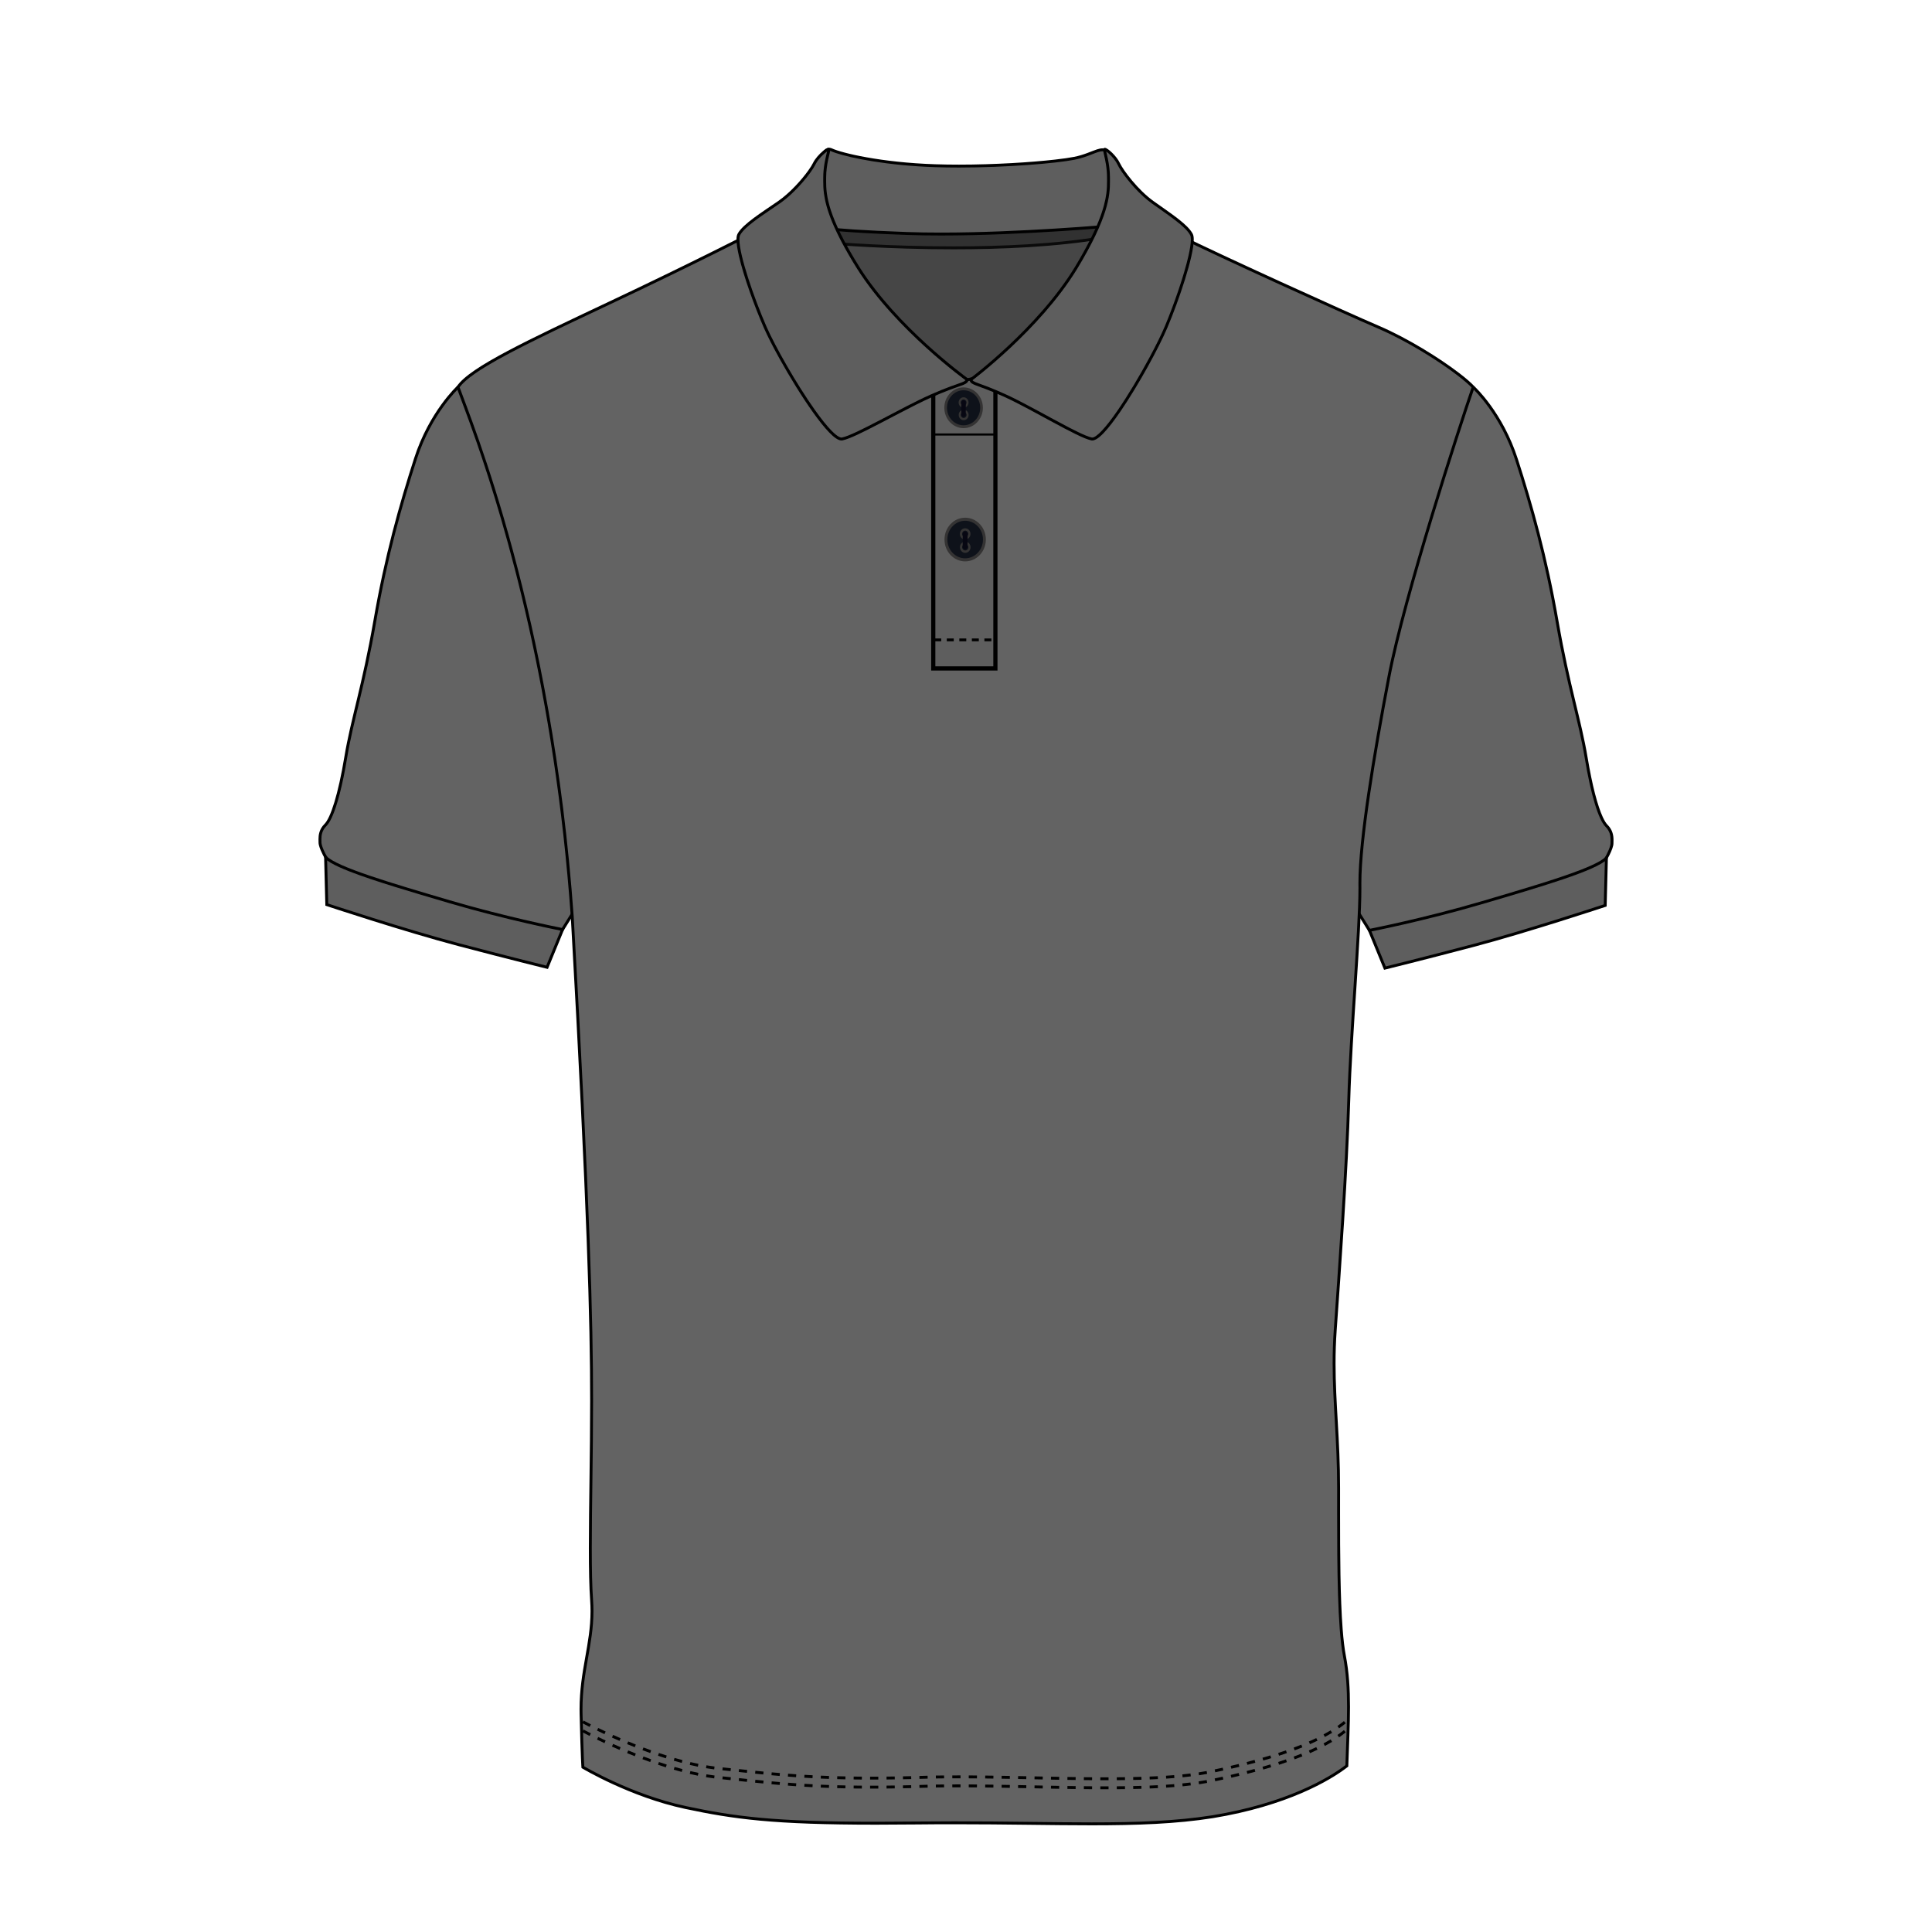 <?xml version="1.0" encoding="utf-8" ?>	<!-- Generator: Assembly 2.4 - http://assemblyapp.co -->	<svg version="1.1" xmlns="http://www.w3.org/2000/svg" xmlns:xlink="http://www.w3.org/1999/xlink" width="4096.00" height="4096.00" viewBox="0 0 4096.0 4096.0">		<g id="document" transform="scale(1.0 1.0) translate(2048.0 2048.0)">			<path d="M1030.82,-1229.73 L946.914,-935.424 L875.329,-583.618 L832.23,-264.167 L826.068,-122.519 L855.315,-75.562 L925.362,-72.481 C925.362,-72.481 1103.95,-112.515 1142.46,-127.144 C1180.93,-141.761 1318.73,-182.568 1337.98,-202.587 C1357.22,-222.585 1369.53,-251.071 1369.53,-259.537 C1369.53,-268.01 1371.85,-283.41 1357.98,-297.267 C1344.13,-311.119 1327.96,-361.929 1314.88,-441.209 C1301.79,-520.5 1277.15,-592.086 1253.3,-729.881 C1229.42,-867.676 1198.64,-976.214 1167.08,-1073.97 C1135.52,-1171.74 1077.01,-1225.63 1077.01,-1225.63 L1030.82,-1229.73 Z " fill="#636363" fill-opacity="1.00" />			<path d="M1030.82,-1229.73 L1030.55,-1226.67 L1076.74,-1222.56 L1077.01,-1225.63 L1074.92,-1223.37 L1074.95,-1223.34 C1076.52,-1221.9 1133.33,-1168.53 1164.16,-1073.04 C1195.67,-975.345 1226.43,-866.975 1250.25,-729.358 C1262.2,-660.368 1274.35,-607.944 1285.14,-562.897 C1295.91,-517.834 1305.32,-480.191 1311.83,-440.712 C1318.4,-400.97 1325.74,-368.34 1333.2,-343.804 C1336.93,-331.538 1340.7,-321.291 1344.46,-313.165 C1348.21,-305.027 1351.92,-299.005 1355.81,-295.082 C1360.64,-290.237 1363.29,-285.315 1364.79,-280.551 C1366.27,-275.801 1366.6,-271.183 1366.6,-267.055 C1366.6,-264.308 1366.47,-261.794 1366.45,-259.537 C1366.47,-258.847 1366.31,-257.66 1365.96,-256.171 C1365.37,-253.569 1364.21,-250.062 1362.54,-246.058 C1357.55,-234.014 1348.02,-217.464 1335.75,-204.713 C1334.77,-203.688 1333.27,-202.457 1331.3,-201.146 C1327.63,-198.659 1322.4,-195.831 1316.05,-192.831 C1304.97,-187.57 1290.44,-181.752 1274.44,-175.811 C1250.46,-166.886 1223.13,-157.702 1198.85,-149.618 C1174.55,-141.54 1153.32,-134.563 1141.34,-130.02 C1136.69,-128.25 1129.73,-126.027 1121.2,-123.556 C1091.34,-114.851 1042.18,-102.818 1000.52,-92.981 C979.696,-88.065 960.728,-83.689 946.984,-80.548 C940.104,-78.978 934.535,-77.704 930.682,-76.835 C926.83,-75.967 924.698,-75.497 924.687,-75.497 L925.362,-72.481 L925.502,-75.562 L857.068,-78.573 L829.176,-123.345 L835.295,-263.892 L878.367,-583.106 L949.909,-934.69 L1033.79,-1228.89 L1030.82,-1229.73 L1030.55,-1226.67 L1030.82,-1229.73 L1027.86,-1230.58 L943.93,-936.142 L872.291,-584.142 L829.149,-264.432 L822.944,-121.704 L853.556,-72.567 L925.637,-69.389 L926.041,-69.486 C926.053,-69.486 970.7,-79.485 1020.18,-91.34 C1044.94,-97.254 1070.88,-103.633 1093.07,-109.449 C1104.15,-112.363 1114.32,-115.126 1122.93,-117.641 C1131.53,-120.14 1138.58,-122.379 1143.54,-124.256 C1153.05,-127.877 1168.88,-133.171 1187.5,-139.356 C1215.44,-148.652 1249.72,-159.979 1278.88,-170.879 C1293.45,-176.34 1306.75,-181.682 1317.38,-186.641 C1322.7,-189.129 1327.35,-191.52 1331.18,-193.797 C1335.02,-196.079 1338.05,-198.232 1340.19,-200.445 C1350.09,-210.746 1358.1,-223.087 1363.71,-233.982 C1366.51,-239.443 1368.69,-244.537 1370.22,-248.875 C1370.98,-251.044 1371.56,-253.019 1371.97,-254.8 C1372.37,-256.569 1372.61,-258.119 1372.61,-259.537 C1372.61,-261.528 1372.76,-264.114 1372.76,-267.055 C1372.76,-271.49 1372.43,-276.778 1370.66,-282.39 C1368.92,-287.997 1365.71,-293.895 1360.16,-299.437 C1357.14,-302.448 1353.61,-307.974 1350.04,-315.733 C1344.67,-327.394 1339.05,-344.084 1333.59,-365.248 C1328.14,-386.406 1322.81,-412.048 1317.92,-441.721 C1311.34,-481.519 1301.89,-519.313 1291.12,-564.322 C1280.35,-609.341 1268.25,-661.598 1256.33,-730.41 C1232.44,-868.367 1201.59,-977.083 1170.01,-1074.91 C1138.2,-1173.43 1079.32,-1227.67 1079.1,-1227.89 L1078.33,-1228.6 L1028.57,-1233.03 L1027.86,-1230.58 L1030.82,-1229.73 Z " fill="#000000" fill-opacity="1.00" />			<path d="M1357.73,-229.012 C1335.66,-205.404 1218.66,-171.02 1094.98,-134.579 C971.294,-98.15 855.315,-75.562 855.315,-75.562 L888.161,4.49 C888.161,4.49 963.599,-13.981 1076.5,-43.752 C1189.41,-73.506 1355.16,-128.417 1355.16,-128.417 L1357.73,-229.012 Z " fill="#5e5e5e" fill-opacity="1.00" />			<path d="M1357.73,-229.012 L1354.65,-229.093 L1352.09,-128.499 L1355.16,-128.417 L1354.2,-131.347 C1354.2,-131.347 1353.54,-131.137 1352.32,-130.722 C1333.72,-124.592 1181.41,-74.585 1075.72,-46.72 C1019.27,-31.843 972.205,-19.782 939.235,-11.451 C922.75,-7.279 909.794,-4.047 900.966,-1.851 C896.547,-0.745 893.163,0.081 890.886,0.648 C888.604,1.214 887.432,1.506 887.432,1.506 L888.161,4.49 L891.011,3.329 L858.159,-76.738 L855.315,-75.562 L855.908,-72.54 C855.963,-72.551 972.001,-95.139 1095.84,-131.622 C1157.69,-149.84 1217.87,-167.55 1265.46,-183.684 C1289.23,-191.752 1309.87,-199.436 1326.01,-206.602 C1334.08,-210.196 1341.04,-213.666 1346.74,-217.021 C1352.44,-220.378 1356.89,-223.61 1359.98,-226.912 L1357.73,-229.012 L1354.65,-229.093 L1357.73,-229.012 L1355.48,-231.111 C1353.06,-228.516 1349.01,-225.505 1343.61,-222.326 C1334.15,-216.746 1320.52,-210.595 1303.79,-204.06 C1253.55,-184.472 1175.26,-161.447 1094.1,-137.531 C1032.35,-119.34 972.481,-104.599 928.071,-94.405 C905.871,-89.311 887.524,-85.356 874.736,-82.68 C868.341,-81.336 863.339,-80.316 859.929,-79.625 C858.229,-79.28 856.929,-79.016 856.043,-78.854 C855.174,-78.67 854.732,-78.589 854.732,-78.589 L851.041,-77.872 L886.311,8.11 L888.895,7.484 C888.906,7.484 964.36,-10.997 1077.29,-40.768 C1190.34,-70.576 1356.1,-125.487 1356.13,-125.503 L1358.18,-126.178 L1361.01,-237.036 L1355.48,-231.111 L1357.73,-229.012 Z " fill="#000000" fill-opacity="1.00" />			<path d="M-1030.84,-1231.46 L-1077.02,-1227.35 C-1077.02,-1227.35 -1135.53,-1173.46 -1167.09,-1075.7 C-1198.65,-977.941 -1229.44,-869.403 -1253.31,-731.608 C-1277.16,-593.812 -1301.8,-522.227 -1314.89,-442.936 C-1327.98,-363.656 -1344.14,-312.846 -1357.99,-298.994 C-1371.85,-285.137 -1369.54,-269.737 -1369.54,-261.264 C-1369.54,-252.798 -1357.22,-224.312 -1337.98,-204.314 C-1318.74,-184.294 -1180.94,-143.488 -1142.46,-128.87 C-1103.96,-114.242 -925.376,-74.208 -925.376,-74.208 L-855.324,-77.289 L-826.071,-124.246 L-832.233,-265.894 L-875.338,-585.345 L-946.928,-937.151 L-1030.84,-1231.46 Z " fill="#636363" fill-opacity="1.00" />			<path d="M-1030.84,-1231.46 L-1031.11,-1234.53 L-1078.34,-1230.32 L-1079.11,-1229.62 C-1079.34,-1229.4 -1138.2,-1175.16 -1170.02,-1076.64 C-1201.61,-978.809 -1232.45,-870.094 -1256.34,-732.136 C-1268.26,-663.325 -1280.36,-611.068 -1291.13,-566.049 C-1301.9,-521.04 -1311.35,-483.245 -1317.92,-443.448 C-1324.46,-403.895 -1331.74,-371.475 -1339.09,-347.327 C-1342.77,-335.256 -1346.46,-325.241 -1350.05,-317.46 C-1353.61,-309.701 -1357.14,-304.174 -1360.17,-301.163 C-1365.72,-295.622 -1368.93,-289.724 -1370.67,-284.117 C-1372.43,-278.505 -1372.76,-273.217 -1372.76,-268.781 C-1372.76,-265.84 -1372.62,-263.255 -1372.62,-261.264 C-1372.62,-259.846 -1372.38,-258.296 -1371.98,-256.526 C-1371.26,-253.435 -1370,-249.662 -1368.23,-245.421 C-1362.95,-232.698 -1353.18,-215.694 -1340.2,-202.171 C-1338.76,-200.693 -1336.96,-199.257 -1334.76,-197.763 C-1330.65,-195 -1325.21,-192.07 -1318.7,-188.989 C-1307.33,-183.604 -1292.69,-177.732 -1276.6,-171.764 C-1252.46,-162.802 -1225.1,-153.601 -1200.79,-145.506 C-1176.51,-137.424 -1155.26,-130.435 -1143.54,-125.983 C-1138.59,-124.106 -1131.54,-121.867 -1122.94,-119.368 C-1092.83,-110.594 -1043.65,-98.576 -1001.95,-88.712 C-960.246,-78.881 -926.056,-71.213 -926.05,-71.213 L-925.652,-71.116 L-853.57,-74.294 L-822.958,-123.431 L-829.163,-266.159 L-872.3,-585.868 L-943.939,-937.869 L-1028.57,-1234.75 L-1031.11,-1234.53 L-1030.84,-1231.46 L-1033.8,-1230.62 L-949.923,-936.418 L-878.375,-584.832 L-835.299,-265.619 L-829.19,-125.072 L-857.083,-80.3 L-925.511,-77.289 L-925.376,-74.208 L-924.702,-77.224 C-924.707,-77.224 -925.398,-77.375 -926.714,-77.661 C-936.584,-79.89 -981.323,-90.013 -1028.08,-101.285 C-1051.46,-106.924 -1075.35,-112.849 -1095.62,-118.224 C-1105.76,-120.901 -1114.99,-123.442 -1122.8,-125.735 C-1130.6,-128.029 -1136.99,-130.09 -1141.36,-131.747 C-1151.09,-135.449 -1166.93,-140.736 -1185.56,-146.926 C-1213.52,-156.224 -1247.74,-167.539 -1276.73,-178.38 C-1291.22,-183.798 -1304.4,-189.102 -1314.79,-193.953 C-1319.98,-196.382 -1324.47,-198.691 -1328.05,-200.817 C-1331.62,-202.932 -1334.31,-204.907 -1335.76,-206.439 C-1345.11,-216.148 -1352.87,-228.073 -1358.24,-238.53 C-1360.92,-243.748 -1363.01,-248.61 -1364.41,-252.62 C-1365.11,-254.621 -1365.63,-256.419 -1365.97,-257.898 C-1366.33,-259.387 -1366.47,-260.574 -1366.47,-261.264 C-1366.47,-263.521 -1366.61,-266.035 -1366.61,-268.781 C-1366.61,-272.91 -1366.29,-277.528 -1364.8,-282.277 C-1363.3,-287.042 -1360.66,-291.963 -1355.82,-296.808 C-1351.92,-300.731 -1348.22,-306.754 -1344.46,-314.892 C-1338.83,-327.076 -1333.17,-344.041 -1327.64,-365.436 C-1322.13,-386.822 -1316.76,-412.626 -1311.84,-442.439 C-1305.34,-481.917 -1295.92,-519.561 -1285.15,-564.624 C-1274.36,-609.671 -1262.22,-662.094 -1250.27,-731.084 C-1226.44,-868.701 -1195.69,-977.072 -1164.16,-1074.76 C-1148.5,-1123.26 -1126.14,-1160.89 -1107.72,-1186.39 C-1098.52,-1199.14 -1090.29,-1208.83 -1084.38,-1215.33 C-1081.42,-1218.58 -1079.05,-1221.05 -1077.41,-1222.67 C-1076.61,-1223.49 -1075.98,-1224.1 -1075.56,-1224.49 C-1075.35,-1224.7 -1075.19,-1224.85 -1075.09,-1224.95 L-1074.96,-1225.06 L-1074.93,-1225.09 L-1077.02,-1227.35 L-1076.75,-1224.29 L-1030.56,-1228.4 L-1030.84,-1231.46 L-1033.8,-1230.62 L-1030.84,-1231.46 Z " fill="#000000" fill-opacity="1.00" />			<path d="M-1357.74,-230.739 L-1355.17,-130.144 C-1355.17,-130.144 -1189.42,-75.233 -1076.51,-45.479 C-963.608,-15.708 -888.17,2.763 -888.17,2.763 L-855.324,-77.289 C-855.324,-77.289 -971.308,-99.877 -1094.99,-136.306 C-1218.67,-172.747 -1335.67,-207.13 -1357.74,-230.739 Z " fill="#5e5e5e" fill-opacity="1.00" />			<path d="M-1357.74,-230.739 L-1360.81,-230.652 L-1358.19,-127.904 L-1356.13,-127.23 C-1356.11,-127.213 -1190.36,-72.303 -1077.29,-42.495 C-964.369,-12.724 -888.914,5.758 -888.904,5.758 L-886.325,6.384 L-851.05,-79.598 L-854.736,-80.316 C-854.736,-80.316 -855.183,-80.397 -856.057,-80.58 C-869.202,-83.176 -978.323,-105.154 -1094.11,-139.258 C-1155.95,-157.481 -1216.11,-175.175 -1263.48,-191.245 C-1287.16,-199.284 -1307.66,-206.909 -1323.51,-213.951 C-1331.44,-217.475 -1338.22,-220.859 -1343.62,-224.053 C-1349.04,-227.232 -1353.07,-230.242 -1355.49,-232.837 L-1361.02,-238.762 L-1360.81,-230.652 L-1357.74,-230.739 L-1359.99,-228.639 C-1356.9,-225.337 -1352.45,-222.105 -1346.75,-218.748 C-1336.78,-212.877 -1322.94,-206.645 -1306.03,-200.056 C-1255.34,-180.29 -1177.03,-157.276 -1095.86,-133.349 C-972.015,-96.866 -855.965,-74.278 -855.911,-74.267 L-855.324,-77.289 L-858.172,-78.465 L-891.019,1.603 L-888.17,2.763 L-887.436,-0.221 C-887.441,-0.221 -888.612,-0.513 -890.895,-1.079 C-906.868,-5.013 -976.958,-22.405 -1075.73,-48.447 C-1132.09,-63.313 -1201.73,-84.476 -1257.25,-101.906 C-1285.03,-110.637 -1309.26,-118.429 -1326.55,-124.035 C-1335.21,-126.842 -1342.12,-129.092 -1346.87,-130.656 C-1349.25,-131.444 -1351.07,-132.038 -1352.32,-132.448 C-1353.56,-132.863 -1354.21,-133.074 -1354.21,-133.074 L-1355.17,-130.144 L-1352.1,-130.225 L-1354.66,-230.819 L-1357.74,-230.739 L-1359.99,-228.639 L-1357.74,-230.739 Z " fill="#000000" fill-opacity="1.00" />			<path d="M1075.31,-1227.35 C1048.62,-1256.09 955.214,-1319.74 874.39,-1354.37 C802.567,-1385.14 533.857,-1507.08 453.238,-1547.39 L277.508,-1648.33 L175.99,-1654.54 L-240.488,-1648.33 L-422.947,-1565.97 L-428.862,-1566.06 C-428.862,-1566.06 -572.042,-1492.15 -756.79,-1405.17 C-926.148,-1325.12 -1050.08,-1267.37 -1077.02,-1227.35 C-1051.62,-1155.76 -879.957,-744.952 -834.797,-104.49 C-799.899,515.444 -793.742,753.559 -793.742,921.897 C-793.742,1090.23 -799.899,1258.55 -793.742,1344.76 C-787.586,1430.98 -818.376,1489.99 -816.067,1586.22 C-813.758,1682.45 -812.219,1698.61 -812.219,1698.61 C-812.219,1698.61 -710.605,1759.42 -594.626,1784.05 C-478.647,1808.68 -388.315,1819.98 -106.066,1816.9 C176.185,1813.82 360.932,1829.21 523.113,1803.56 C679.115,1777.88 770.466,1724.53 807.419,1695.78 C810.483,1603.42 815.626,1532.59 802.281,1462.79 C788.937,1393 789.957,1237 789.957,1106.63 C789.957,976.284 774.567,889.045 782.774,772.041 C790.992,655.037 807.419,428.194 811.52,283.48 C815.626,138.761 836.153,-81.903 835.128,-171.198 C834.092,-260.509 863.863,-442.175 896.714,-613.584 C929.55,-784.986 1045.54,-1141.14 1075.31,-1227.35 Z " fill="#636363" fill-opacity="1.00" />			<path d="M1075.31,-1227.35 L1077.56,-1229.44 C1070.66,-1236.86 1059.74,-1246.28 1045.89,-1256.89 C1004.34,-1288.7 936.553,-1331.06 875.593,-1357.19 C839.742,-1372.55 754.607,-1410.74 668.393,-1450.1 C582.179,-1489.46 494.832,-1530.04 454.609,-1550.14 L453.238,-1547.39 L454.77,-1550.06 L278.42,-1651.37 L176.06,-1657.63 L-241.179,-1651.4 L-423.595,-1569.08 L-429.59,-1569.15 L-430.27,-1568.81 C-430.281,-1568.81 -430.837,-1568.51 -431.927,-1567.94 C-448.309,-1559.52 -584.951,-1489.47 -758.101,-1407.95 L-758.107,-1407.95 C-842.783,-1367.93 -916.127,-1333.47 -971.756,-1303.97 C-999.569,-1289.21 -1022.96,-1275.71 -1041.17,-1263.32 C-1050.27,-1257.11 -1058.09,-1251.19 -1064.51,-1245.51 C-1070.94,-1239.83 -1076,-1234.39 -1079.57,-1229.07 L-1080.45,-1227.78 L-1079.92,-1226.32 C-1073.53,-1208.3 -1058.08,-1169.31 -1037.71,-1110.75 C-976.667,-935.171 -871.717,-584.282 -837.867,-104.269 L-834.797,-104.49 L-837.872,-104.313 C-802.976,515.595 -796.824,753.656 -796.824,921.897 C-796.819,1034.07 -799.56,1146.26 -799.56,1234.22 C-799.56,1278.19 -798.874,1316.09 -796.813,1344.98 C-796.258,1352.77 -796.004,1360.33 -796.004,1367.72 C-796.004,1403.07 -801.767,1434.47 -807.59,1467.4 C-813.406,1500.32 -819.272,1534.76 -819.272,1575.88 C-819.272,1579.31 -819.229,1582.78 -819.142,1586.29 C-816.833,1682.56 -815.301,1698.71 -815.284,1698.89 L-815.133,1700.45 L-813.8,1701.25 C-813.724,1701.28 -788.233,1716.53 -748.194,1734.88 C-708.155,1753.23 -653.579,1774.69 -595.262,1787.06 C-543.454,1798.07 -496.648,1806.43 -435.645,1812.04 C-374.642,1817.63 -299.452,1820.47 -190.747,1820.47 C-164.554,1820.47 -136.403,1820.31 -106.039,1819.98 C-78.049,1819.67 -51.03,1819.55 -24.88,1819.55 C86.42,1819.55 181.683,1821.79 266.597,1821.79 C362.799,1821.79 445.727,1818.92 523.582,1806.59 L523.609,1806.59 C601.853,1793.72 663.931,1773.9 711.12,1753.65 C758.309,1733.4 790.594,1712.77 809.297,1698.21 L810.446,1697.33 L810.483,1695.89 C812.033,1649.73 814.078,1608.92 814.078,1570.83 C814.078,1532.74 812.033,1497.38 805.303,1462.22 C802.444,1447.27 800.237,1428.2 798.547,1406.2 C793.464,1340.15 793.022,1247.74 793.022,1159.89 C793.022,1141.86 793.038,1124.02 793.038,1106.63 C793.038,1003.52 783.438,927.438 783.449,842.66 C783.449,820.045 784.129,796.809 785.856,772.251 C794.058,655.241 810.483,428.416 814.601,283.578 C816.592,213.066 822.506,124.408 827.919,41.734 C833.32,-40.962 838.236,-117.641 838.236,-164.458 C838.236,-166.795 838.225,-169.056 838.209,-171.241 C838.182,-172.73 838.182,-174.236 838.182,-175.784 C838.172,-220.875 845.477,-288.137 856.847,-365.091 C868.201,-442.051 883.591,-528.761 899.736,-613 C916.107,-698.454 953.298,-830.325 990.11,-951.516 C1026.91,-1072.71 1063.34,-1183.29 1078.2,-1226.35 L1078.81,-1228.09 L1077.56,-1229.44 L1075.31,-1227.35 L1072.38,-1228.37 C1057.48,-1185.19 1021.06,-1074.6 984.212,-953.313 C947.367,-832.008 910.155,-700.099 893.686,-614.161 C877.525,-529.868 862.125,-443.087 850.755,-365.993 C839.369,-288.882 832.02,-221.495 832.02,-175.784 C832.02,-174.225 832.036,-172.677 832.047,-171.17 C832.079,-169.018 832.079,-166.762 832.079,-164.458 C832.09,-118.029 827.185,-41.334 821.772,41.329 C816.355,124.008 810.446,212.694 808.439,283.394 C804.337,427.989 787.912,654.815 779.71,771.82 C777.967,796.534 777.292,819.921 777.292,842.66 C777.292,927.945 786.892,1003.94 786.892,1106.63 C786.892,1124.01 786.865,1141.86 786.865,1159.89 C786.865,1218.49 787.059,1279.11 788.699,1332.69 C789.514,1359.49 790.701,1384.52 792.401,1406.66 C794.117,1428.81 796.324,1448.07 799.254,1463.37 C805.87,1498 807.931,1532.95 807.931,1570.83 C807.931,1608.7 805.87,1649.45 804.337,1695.68 L807.419,1695.78 L805.524,1693.36 C787.28,1707.55 755.421,1727.95 708.691,1747.99 C661.972,1768.03 600.374,1787.72 522.6,1800.51 L522.627,1800.51 C445.295,1812.75 362.686,1815.63 266.597,1815.63 C181.792,1815.63 86.501,1813.4 -24.88,1813.4 C-51.046,1813.4 -78.092,1813.52 -106.093,1813.82 C-136.446,1814.15 -164.581,1814.31 -190.747,1814.31 C-299.355,1814.31 -374.35,1811.47 -435.078,1805.91 C-495.817,1800.32 -542.289,1792.02 -593.983,1781.04 C-651.652,1768.8 -705.872,1747.51 -745.631,1729.29 C-765.51,1720.19 -781.785,1711.84 -793.074,1705.78 C-798.718,1702.76 -803.115,1700.3 -806.101,1698.59 C-807.595,1697.74 -808.733,1697.07 -809.494,1696.63 C-809.878,1696.41 -810.163,1696.25 -810.352,1696.13 C-810.547,1696.01 -810.638,1695.97 -810.638,1695.97 L-812.219,1698.61 L-809.154,1698.32 L-809.154,1698.28 C-809.235,1697.41 -810.751,1679.32 -812.985,1586.15 C-813.072,1582.68 -813.11,1579.26 -813.11,1575.88 C-813.11,1535.34 -807.342,1501.37 -801.524,1468.48 C-795.717,1435.59 -789.847,1403.75 -789.847,1367.72 C-789.847,1360.19 -790.106,1352.48 -790.672,1344.54 C-792.717,1315.94 -793.403,1278.12 -793.397,1234.22 C-793.397,1146.39 -790.662,1034.15 -790.662,921.897 C-790.662,753.478 -796.824,515.293 -831.72,-104.669 L-831.726,-104.685 L-831.726,-104.712 C-854.325,-425.172 -908.568,-688.179 -960.348,-880.055 C-986.239,-975.982 -1011.51,-1054.14 -1031.9,-1112.78 C-1052.28,-1171.41 -1067.82,-1210.6 -1074.12,-1228.38 L-1077.02,-1227.35 L-1074.47,-1225.63 C-1071.31,-1230.32 -1066.6,-1235.44 -1060.44,-1240.9 C-1049.64,-1250.44 -1034.42,-1260.98 -1015.36,-1272.45 C-958.18,-1306.92 -866.607,-1349.86 -755.478,-1402.39 C-570.678,-1489.39 -427.481,-1563.31 -427.454,-1563.33 L-428.862,-1566.06 L-428.899,-1562.98 L-422.311,-1562.89 L-239.797,-1645.26 L175.91,-1651.46 L276.596,-1645.31 L451.776,-1544.67 L451.857,-1544.63 C492.263,-1524.43 579.583,-1483.88 665.84,-1444.5 C752.082,-1405.13 837.2,-1366.95 873.176,-1351.54 C913.361,-1334.32 956.805,-1309.82 993.467,-1286.07 C1011.8,-1274.18 1028.45,-1262.5 1042.15,-1252 C1055.83,-1241.53 1066.58,-1232.22 1073.04,-1225.25 L1075.31,-1227.35 L1072.38,-1228.37 L1075.31,-1227.35 Z " fill="#000000" fill-opacity="1.00" />			<path d="M-812.219,1621.5 C-812.219,1621.5 -655.181,1706.93 -524.832,1720.28 C-394.478,1733.62 -306.202,1745.93 -77.331,1738.75 C128.98,1734.65 382.495,1755.18 517.97,1727.47 C653.461,1699.76 756.101,1663.83 807.419,1618.67 L-812.219,1621.5 Z " fill="#636363" fill-opacity="1.00" />			<path d="M-813.687,1624.19 C-813.665,1624.2 -808.042,1627.27 -798.054,1632.31 L-795.281,1626.81 C-800.24,1624.32 -804.114,1622.3 -806.742,1620.92 C-808.058,1620.22 -809.063,1619.68 -809.731,1619.33 C-810.072,1619.15 -810.325,1619.01 -810.492,1618.93 C-810.665,1618.84 -810.746,1618.79 -810.746,1618.79 L-813.687,1624.19 Z M-782.357,1640.07 C-777.544,1642.41 -772.255,1644.94 -766.541,1647.59 L-763.94,1642.01 C-769.622,1639.37 -774.883,1636.86 -779.669,1634.53 L-782.357,1640.07 Z M-750.628,1654.88 C-745.517,1657.18 -740.17,1659.54 -734.607,1661.94 L-732.168,1656.29 C-737.698,1653.9 -743.019,1651.56 -748.103,1649.26 L-750.628,1654.88 Z M-718.489,1668.77 C-713.221,1670.95 -707.809,1673.15 -702.268,1675.35 L-700.002,1669.61 C-705.505,1667.43 -710.891,1665.25 -716.13,1663.08 L-718.489,1668.77 Z M-685.944,1681.65 C-680.554,1683.7 -675.077,1685.72 -669.513,1687.71 L-667.436,1681.91 C-672.961,1679.93 -678.411,1677.93 -683.77,1675.9 L-685.944,1681.65 Z M-652.974,1693.46 C-647.475,1695.31 -641.917,1697.12 -636.316,1698.88 L-634.47,1693 C-640.029,1691.26 -645.549,1689.46 -651.004,1687.62 L-652.974,1693.46 Z M-619.567,1703.94 C-613.965,1705.57 -608.331,1707.14 -602.682,1708.62 L-601.112,1702.67 C-606.708,1701.19 -612.292,1699.65 -617.856,1698.03 L-619.567,1703.94 Z M-585.646,1712.88 C-579.932,1714.21 -574.212,1715.47 -568.508,1716.62 L-567.283,1710.58 C-572.928,1709.46 -578.583,1708.21 -584.238,1706.88 L-585.646,1712.88 Z M-551.246,1719.81 C-545.418,1720.78 -539.618,1721.63 -533.86,1722.36 L-533.094,1716.23 C-538.771,1715.53 -544.485,1714.69 -550.237,1713.73 L-551.246,1719.81 Z M-516.468,1724.23 C-510.618,1724.84 -504.85,1725.45 -499.147,1726.04 L-498.499,1719.91 C-504.214,1719.32 -509.982,1718.72 -515.832,1718.11 L-516.468,1724.23 Z M-481.809,1727.85 C-475.992,1728.46 -470.218,1729.05 -464.471,1729.65 L-463.85,1723.53 C-469.586,1722.94 -475.361,1722.35 -481.172,1721.73 L-481.809,1727.85 Z M-447.138,1731.41 C-441.349,1732 -435.575,1732.56 -429.785,1733.13 L-429.191,1727 C-434.981,1726.44 -440.738,1725.88 -446.513,1725.3 L-447.138,1731.41 Z M-412.42,1734.75 C-406.662,1735.26 -400.888,1735.77 -395.044,1736.25 L-394.531,1730.12 C-400.349,1729.64 -406.122,1729.12 -411.869,1728.61 L-412.42,1734.75 Z M-377.653,1737.65 C-371.917,1738.09 -366.132,1738.5 -360.26,1738.9 L-359.829,1732.76 C-365.689,1732.36 -371.474,1731.95 -377.183,1731.51 L-377.653,1737.65 Z M-342.842,1740.02 C-337.123,1740.35 -331.316,1740.68 -325.418,1740.99 L-325.1,1734.83 C-330.987,1734.54 -336.777,1734.21 -342.48,1733.87 L-342.842,1740.02 Z M-307.989,1741.81 C-302.28,1742.06 -296.479,1742.28 -290.554,1742.48 L-290.348,1736.33 C-296.246,1736.13 -302.032,1735.89 -307.725,1735.66 L-307.989,1741.81 Z M-273.118,1743.02 C-267.415,1743.17 -261.598,1743.31 -255.673,1743.43 L-255.549,1737.28 C-261.463,1737.17 -267.264,1737.03 -272.952,1736.88 L-273.118,1743.02 Z M-238.238,1743.72 C-232.535,1743.79 -226.717,1743.85 -220.792,1743.88 L-220.749,1737.73 C-226.663,1737.69 -232.465,1737.64 -238.157,1737.57 L-238.238,1743.72 Z M-203.347,1743.94 C-202.683,1743.95 -202.019,1743.95 -201.356,1743.95 C-196.283,1743.95 -191.135,1743.94 -185.896,1743.91 L-185.923,1737.76 C-191.146,1737.79 -196.283,1737.8 -201.356,1737.8 C-202.019,1737.8 -202.683,1737.8 -203.347,1737.8 L-203.347,1743.94 Z M-168.45,1743.78 C-162.73,1743.72 -156.913,1743.65 -151.005,1743.57 L-151.085,1737.42 C-156.999,1737.5 -162.8,1737.57 -168.504,1737.64 L-168.45,1743.78 Z M-133.559,1743.27 C-127.839,1743.16 -122.021,1743.04 -116.107,1742.9 L-116.259,1736.75 C-122.162,1736.89 -127.962,1737 -133.666,1737.11 L-133.559,1743.27 Z M-98.678,1742.46 C-92.959,1742.3 -87.141,1742.14 -81.243,1741.96 L-81.421,1735.79 C-87.319,1735.97 -93.12,1736.15 -98.84,1736.3 L-98.678,1742.46 Z M-63.862,1741.6 C-58.088,1741.51 -52.288,1741.44 -46.444,1741.39 L-46.497,1735.25 C-52.341,1735.28 -58.159,1735.35 -63.949,1735.45 L-63.862,1741.6 Z M-29.025,1741.29 C-24.659,1741.27 -20.283,1741.26 -15.885,1741.26 C-14.466,1741.26 -13.041,1741.26 -11.617,1741.26 L-11.617,1735.11 C-13.041,1735.11 -14.466,1735.11 -15.885,1735.11 C-20.294,1735.11 -24.675,1735.12 -29.052,1735.13 L-29.025,1741.29 Z M5.786,1741.32 C11.576,1741.34 17.393,1741.39 23.204,1741.44 L23.264,1735.28 C17.43,1735.23 11.619,1735.2 5.829,1735.16 L5.786,1741.32 Z M40.629,1741.63 C46.429,1741.69 52.23,1741.77 58.058,1741.85 L58.144,1735.69 C52.311,1735.6 46.51,1735.53 40.709,1735.47 L40.629,1741.63 Z M75.477,1742.09 C81.283,1742.19 87.095,1742.29 92.912,1742.4 L93.009,1736.23 C87.192,1736.13 81.391,1736.03 75.574,1735.94 L75.477,1742.09 Z M110.33,1742.7 C116.148,1742.82 121.964,1742.92 127.766,1743.04 L127.889,1736.88 C122.073,1736.77 116.261,1736.66 110.444,1736.53 L110.33,1742.7 Z M145.2,1743.36 C151.012,1743.47 156.828,1743.58 162.63,1743.69 L162.753,1737.55 C156.953,1737.44 151.141,1737.33 145.324,1737.21 L145.2,1743.36 Z M180.081,1744.03 C185.908,1744.14 191.726,1744.24 197.51,1744.34 L197.624,1738.17 C191.823,1738.08 186.022,1737.98 180.189,1737.87 L180.081,1744.03 Z M214.961,1744.63 C220.806,1744.71 226.617,1744.79 232.407,1744.87 L232.488,1738.71 C226.703,1738.62 220.886,1738.54 215.058,1738.46 L214.961,1744.63 Z M249.869,1745.08 C255.713,1745.14 261.524,1745.19 267.304,1745.23 L267.358,1739.08 C261.568,1739.02 255.767,1738.97 249.923,1738.91 L249.869,1745.08 Z M284.75,1745.31 C288.602,1745.33 292.429,1745.33 296.243,1745.33 C298.229,1745.33 300.22,1745.33 302.211,1745.33 L302.195,1739.17 C300.22,1739.17 298.229,1739.17 296.243,1739.17 C292.445,1739.17 288.618,1739.17 284.777,1739.16 L284.75,1745.31 Z M319.657,1745.24 C325.512,1745.2 331.345,1745.15 337.103,1745.07 L337.021,1738.91 C331.275,1738.98 325.457,1739.06 319.614,1739.1 L319.657,1745.24 Z M354.564,1744.78 C360.435,1744.65 366.264,1744.5 372.026,1744.34 L371.832,1738.17 C366.101,1738.35 360.296,1738.48 354.441,1738.61 L354.564,1744.78 Z M389.472,1743.72 C395.37,1743.5 401.187,1743.24 406.935,1742.94 L406.615,1736.79 C400.896,1737.08 395.111,1737.35 389.24,1737.58 L389.472,1743.72 Z M424.38,1741.94 C430.278,1741.56 436.095,1741.14 441.815,1740.67 L441.318,1734.54 C435.642,1735 429.851,1735.41 423.981,1735.79 L424.38,1741.94 Z M459.233,1739.12 C465.158,1738.51 470.965,1737.88 476.641,1737.18 L475.881,1731.07 C470.258,1731.77 464.511,1732.4 458.629,1732.98 L459.233,1739.12 Z M493.99,1734.82 C499.931,1733.91 505.705,1732.95 511.284,1731.92 L510.168,1725.85 C504.641,1726.89 498.949,1727.84 493.078,1728.72 L493.99,1734.82 Z M528.444,1728.43 C534.202,1727.23 539.895,1726 545.518,1724.77 L544.207,1718.75 C538.584,1719.99 532.918,1721.21 527.187,1722.41 L528.444,1728.43 Z M562.564,1720.93 C568.294,1719.61 573.96,1718.26 579.556,1716.9 L578.105,1710.92 C572.535,1712.27 566.887,1713.61 561.166,1714.93 L562.564,1720.93 Z M596.517,1712.69 C602.226,1711.22 607.859,1709.75 613.412,1708.24 L611.808,1702.3 C606.283,1703.79 600.676,1705.25 594.983,1706.71 L596.517,1712.69 Z M630.253,1703.57 C635.946,1701.93 641.542,1700.3 647.035,1698.62 L645.243,1692.74 C639.783,1694.39 634.219,1696.02 628.569,1697.64 L630.253,1703.57 Z M663.725,1693.4 C669.359,1691.58 674.9,1689.73 680.313,1687.86 L678.311,1682.03 C672.925,1683.89 667.443,1685.74 661.831,1687.55 L663.725,1693.4 Z M696.798,1681.94 C702.377,1679.88 707.834,1677.78 713.138,1675.64 L710.844,1669.93 C705.583,1672.04 700.182,1674.13 694.656,1676.17 L696.798,1681.94 Z M729.298,1668.87 C734.787,1666.46 740.102,1664.03 745.239,1661.54 L742.573,1656.01 C737.507,1658.44 732.256,1660.86 726.827,1663.22 L729.298,1668.87 Z M760.904,1653.62 C766.241,1650.76 771.335,1647.87 776.213,1644.92 L773.024,1639.65 C768.253,1642.54 763.241,1645.39 758.007,1648.18 L760.904,1653.62 Z M791.009,1635.34 C796.022,1631.86 800.717,1628.3 805.099,1624.67 L801.186,1619.93 C796.951,1623.43 792.374,1626.88 787.485,1630.28 L791.009,1635.34 Z " fill="#000000" fill-opacity="1.00" />			<path d="M-812.219,1602.38 C-812.219,1602.38 -655.181,1687.84 -524.832,1701.18 C-394.478,1714.53 -306.202,1726.84 -77.331,1719.65 C128.98,1715.54 382.495,1736.07 517.97,1708.36 C653.461,1680.65 756.101,1644.72 807.419,1599.56 L-812.219,1602.38 Z " fill="#636363" fill-opacity="1.00" />			<path d="M-813.687,1605.08 C-813.665,1605.1 -808.042,1608.15 -798.054,1613.22 L-795.281,1607.71 C-800.24,1605.2 -804.114,1603.19 -806.742,1601.82 C-808.058,1601.13 -809.063,1600.58 -809.731,1600.22 C-810.072,1600.04 -810.325,1599.9 -810.492,1599.81 C-810.665,1599.73 -810.746,1599.68 -810.746,1599.68 L-813.687,1605.08 Z M-782.357,1620.97 C-777.544,1623.31 -772.255,1625.83 -766.541,1628.49 L-763.94,1622.9 C-769.622,1620.25 -774.883,1617.75 -779.669,1615.43 L-782.357,1620.97 Z M-750.628,1635.79 C-745.517,1638.08 -740.17,1640.44 -734.607,1642.85 L-732.168,1637.17 C-737.698,1634.78 -743.019,1632.43 -748.103,1630.16 L-750.628,1635.79 Z M-718.489,1649.66 C-713.221,1651.85 -707.809,1654.04 -702.268,1656.24 L-700.002,1650.51 C-705.505,1648.33 -710.891,1646.15 -716.13,1643.97 L-718.489,1649.66 Z M-685.944,1662.56 C-680.554,1664.58 -675.077,1666.62 -669.513,1668.6 L-667.436,1662.81 C-672.961,1660.83 -678.411,1658.81 -683.77,1656.79 L-685.944,1662.56 Z M-652.974,1674.35 C-647.475,1676.2 -641.917,1678.02 -636.316,1679.76 L-634.47,1673.89 C-640.029,1672.15 -645.549,1670.35 -651.004,1668.51 L-652.974,1674.35 Z M-619.567,1684.84 C-613.965,1686.46 -608.331,1688.03 -602.682,1689.51 L-601.112,1683.57 C-606.708,1682.08 -612.292,1680.54 -617.856,1678.92 L-619.567,1684.84 Z M-585.646,1693.77 C-579.932,1695.12 -574.212,1696.35 -568.508,1697.52 L-567.289,1691.48 C-572.928,1690.33 -578.583,1689.1 -584.238,1687.78 L-585.646,1693.77 Z M-551.246,1700.71 C-545.418,1701.67 -539.618,1702.52 -533.86,1703.25 L-533.094,1697.14 C-538.771,1696.42 -544.485,1695.58 -550.237,1694.63 L-551.246,1700.71 Z M-516.468,1705.13 C-510.618,1705.74 -504.85,1706.33 -499.147,1706.93 L-498.499,1700.81 C-504.214,1700.22 -509.982,1699.61 -515.832,1699.01 L-516.468,1705.13 Z M-481.809,1708.75 C-475.992,1709.35 -470.218,1709.95 -464.471,1710.54 L-463.85,1704.42 C-469.586,1703.83 -475.361,1703.22 -481.172,1702.62 L-481.809,1708.75 Z M-447.138,1712.31 C-441.349,1712.89 -435.575,1713.46 -429.785,1714.01 L-429.191,1707.89 C-434.981,1707.33 -440.738,1706.75 -446.513,1706.17 L-447.138,1712.31 Z M-412.42,1715.64 C-406.662,1716.15 -400.888,1716.66 -395.044,1717.15 L-394.531,1711.01 C-400.349,1710.53 -406.122,1710.02 -411.869,1709.51 L-412.42,1715.64 Z M-377.653,1718.54 C-371.917,1718.98 -366.132,1719.4 -360.26,1719.8 L-359.829,1713.65 C-365.689,1713.25 -371.474,1712.84 -377.183,1712.4 L-377.653,1718.54 Z M-342.842,1720.9 C-337.123,1721.24 -331.316,1721.58 -325.418,1721.88 L-325.1,1715.72 C-330.987,1715.42 -336.777,1715.1 -342.48,1714.76 L-342.842,1720.9 Z M-307.989,1722.7 C-302.28,1722.95 -296.479,1723.17 -290.554,1723.38 L-290.348,1717.22 C-296.246,1717.02 -302.032,1716.78 -307.725,1716.53 L-307.989,1722.7 Z M-273.118,1723.91 C-267.415,1724.06 -261.598,1724.2 -255.673,1724.33 L-255.549,1718.17 C-261.463,1718.05 -267.264,1717.92 -272.952,1717.76 L-273.118,1723.91 Z M-238.238,1724.61 C-232.535,1724.69 -226.717,1724.75 -220.792,1724.79 L-220.749,1718.62 C-226.663,1718.58 -232.465,1718.53 -238.157,1718.46 L-238.238,1724.61 Z M-203.347,1724.84 C-202.683,1724.84 -202.019,1724.84 -201.34,1724.84 C-196.283,1724.84 -191.135,1724.83 -185.896,1724.82 L-185.923,1718.65 C-191.146,1718.68 -196.283,1718.69 -201.34,1718.69 C-202.019,1718.69 -202.683,1718.69 -203.347,1718.68 L-203.347,1724.84 Z M-168.45,1724.68 C-162.73,1724.62 -156.913,1724.55 -151.005,1724.46 L-151.085,1718.31 C-156.999,1718.39 -162.8,1718.46 -168.504,1718.51 L-168.45,1724.68 Z M-133.559,1724.16 C-127.839,1724.05 -122.021,1723.93 -116.107,1723.79 L-116.259,1717.63 C-122.162,1717.77 -127.962,1717.89 -133.666,1718 L-133.559,1724.16 Z M-98.678,1723.35 C-92.959,1723.19 -87.141,1723.03 -81.243,1722.85 L-81.421,1716.69 C-87.319,1716.88 -93.12,1717.04 -98.84,1717.2 L-98.678,1723.35 Z M-63.862,1722.5 C-58.088,1722.41 -52.288,1722.35 -46.444,1722.29 L-46.497,1716.13 C-52.341,1716.18 -58.159,1716.25 -63.949,1716.33 L-63.862,1722.5 Z M-29.025,1722.19 C-24.659,1722.16 -20.283,1722.16 -15.885,1722.16 C-14.466,1722.16 -13.041,1722.16 -11.617,1722.16 L-11.617,1716 C-13.041,1716 -14.466,1716 -15.885,1716 C-20.294,1716 -24.675,1716.01 -29.052,1716.03 L-29.025,1722.19 Z M5.786,1722.22 C11.576,1722.25 17.393,1722.29 23.204,1722.35 L23.264,1716.18 C17.43,1716.12 11.619,1716.08 5.829,1716.05 L5.786,1722.22 Z M40.629,1722.51 C46.429,1722.58 52.23,1722.66 58.058,1722.73 L58.144,1716.58 C52.311,1716.49 46.51,1716.41 40.709,1716.36 L40.629,1722.51 Z M75.477,1722.99 C81.283,1723.09 87.095,1723.18 92.912,1723.28 L93.009,1717.14 C87.192,1717.03 81.38,1716.93 75.574,1716.85 L75.477,1722.99 Z M110.33,1723.6 C116.148,1723.7 121.964,1723.82 127.766,1723.93 L127.889,1717.77 C122.073,1717.66 116.261,1717.55 110.444,1717.44 L110.33,1723.6 Z M145.2,1724.27 C151.012,1724.38 156.828,1724.48 162.63,1724.6 L162.753,1718.43 C156.953,1718.32 151.141,1718.21 145.324,1718.1 L145.2,1724.27 Z M180.081,1724.92 C185.908,1725.02 191.726,1725.13 197.51,1725.23 L197.624,1719.06 C191.823,1718.97 186.022,1718.87 180.189,1718.76 L180.081,1724.92 Z M214.961,1725.5 C220.806,1725.6 226.617,1725.68 232.407,1725.75 L232.488,1719.61 C226.703,1719.52 220.886,1719.44 215.058,1719.36 L214.961,1725.5 Z M249.869,1725.96 C255.713,1726.03 261.524,1726.07 267.304,1726.11 L267.358,1719.97 C261.568,1719.93 255.767,1719.87 249.923,1719.81 L249.869,1725.96 Z M284.75,1726.2 C288.602,1726.22 292.429,1726.22 296.243,1726.22 C298.229,1726.22 300.22,1726.22 302.211,1726.22 L302.195,1720.06 C300.22,1720.06 298.229,1720.06 296.243,1720.06 C292.445,1720.06 288.618,1720.06 284.777,1720.05 L284.75,1726.2 Z M319.657,1726.14 C325.512,1726.1 331.345,1726.04 337.103,1725.96 L337.021,1719.8 C331.275,1719.88 325.457,1719.94 319.614,1719.98 L319.657,1726.14 Z M354.564,1725.65 C360.435,1725.55 366.264,1725.39 372.026,1725.23 L371.832,1719.06 C366.101,1719.23 360.296,1719.39 354.441,1719.51 L354.564,1725.65 Z M389.472,1724.62 C395.37,1724.39 401.187,1724.12 406.935,1723.83 L406.615,1717.69 C400.896,1717.98 395.111,1718.24 389.24,1718.47 L389.472,1724.62 Z M424.38,1722.82 C430.278,1722.45 436.095,1722.03 441.815,1721.56 L441.318,1715.44 C435.642,1715.89 429.851,1716.3 423.981,1716.69 L424.38,1722.82 Z M459.233,1720.01 C465.158,1719.42 470.965,1718.76 476.641,1718.07 L475.881,1711.97 C470.258,1712.66 464.511,1713.29 458.629,1713.87 L459.233,1720.01 Z M493.99,1715.71 C499.931,1714.81 505.705,1713.84 511.284,1712.8 L510.168,1706.74 C504.641,1707.78 498.949,1708.73 493.078,1709.62 L493.99,1715.71 Z M528.444,1709.32 C534.202,1708.12 539.895,1706.89 545.518,1705.67 L544.207,1699.65 C538.584,1700.89 532.918,1702.11 527.187,1703.3 L528.444,1709.32 Z M562.564,1701.82 C568.294,1700.5 573.96,1699.16 579.556,1697.8 L578.105,1691.81 C572.535,1693.17 566.887,1694.5 561.166,1695.82 L562.564,1701.82 Z M596.517,1693.56 C602.226,1692.11 607.859,1690.64 613.412,1689.13 L611.808,1683.19 C606.283,1684.68 600.676,1686.14 594.983,1687.62 L596.517,1693.56 Z M630.253,1684.45 C635.946,1682.83 641.542,1681.19 647.035,1679.51 L645.243,1673.63 C639.783,1675.28 634.219,1676.91 628.569,1678.54 L630.253,1684.45 Z M663.725,1674.29 C669.359,1672.48 674.9,1670.62 680.313,1668.74 L678.311,1662.93 C672.925,1664.79 667.443,1666.63 661.831,1668.44 L663.725,1674.29 Z M696.798,1662.85 C702.377,1660.77 707.834,1658.67 713.138,1656.53 L710.844,1650.83 C705.583,1652.93 700.182,1655 694.656,1657.07 L696.798,1662.85 Z M729.298,1649.76 C734.787,1647.35 740.102,1644.91 745.239,1642.44 L742.573,1636.89 C737.507,1639.33 732.256,1641.73 726.827,1644.11 L729.298,1649.76 Z M760.904,1634.5 C766.241,1631.65 771.335,1628.76 776.213,1625.83 L773.024,1620.54 C768.253,1623.43 763.241,1626.27 758.007,1629.07 L760.904,1634.5 Z M791.009,1616.24 C796.022,1612.75 800.717,1609.19 805.099,1605.57 L801.186,1600.81 C796.951,1604.33 792.374,1607.78 787.485,1611.18 L791.009,1616.24 Z " fill="#000000" fill-opacity="1.00" />			<path d="M62.353,-630.862 L62.353,-1245.86 L-69.415,-1245.86 L-69.415,-630.862 L62.353,-630.862 Z " fill="#5e5e5e" fill-opacity="1.00" />			<path d="M62.353,-630.862 L62.353,-635.351 L-64.984,-635.351 L-64.984,-1241.35 L57.923,-1241.35 L57.923,-630.862 L62.353,-630.862 L62.353,-635.351 L62.353,-630.862 L66.778,-630.862 L66.778,-1250.35 L-73.84,-1250.35 L-73.84,-626.361 L66.778,-626.361 L66.778,-630.862 L62.353,-630.862 Z " fill="#000000" fill-opacity="1.00" />			<path d="M-67.305,-688.401 L-52.536,-688.401 L-52.536,-694.396 L-67.305,-694.396 L-67.305,-688.401 Z M-40.724,-688.401 L-25.96,-688.401 L-25.96,-694.396 L-40.724,-694.396 L-40.724,-688.401 Z M-14.148,-688.401 L0.605,-688.401 L0.605,-694.396 L-14.148,-694.396 L-14.148,-688.401 Z M12.418,-688.401 L27.187,-688.401 L27.187,-694.396 L12.418,-694.396 L12.418,-688.401 Z M38.993,-688.401 L53.763,-688.401 L53.763,-694.396 L38.993,-694.396 L38.993,-688.401 Z " fill="#000000" fill-opacity="1.00" />			<path d="M39.037,-904.133 C39.037,-927.908 20.776,-947.177 -1.769,-947.177 C-24.298,-947.177 -42.564,-927.908 -42.564,-904.133 C-42.564,-880.357 -24.298,-861.087 -1.769,-861.087 C20.776,-861.087 39.037,-880.357 39.037,-904.133 Z " fill="#0e121a" fill-opacity="1.00" />			<path d="M39.037,-904.133 L35.999,-904.133 C35.999,-893.151 31.784,-883.217 24.947,-876.008 C18.11,-868.799 8.689,-864.337 -1.769,-864.337 C-12.21,-864.337 -21.632,-868.799 -28.474,-876.008 C-35.311,-883.217 -39.509,-893.151 -39.526,-904.133 C-39.509,-915.13 -35.311,-925.047 -28.474,-932.258 C-21.632,-939.472 -12.21,-943.929 -1.769,-943.929 C8.689,-943.929 18.11,-939.472 24.947,-932.258 C31.784,-925.047 35.999,-915.13 35.999,-904.133 L42.075,-904.133 C42.075,-916.927 37.159,-928.517 29.232,-936.887 C21.3,-945.256 10.319,-950.426 -1.769,-950.426 C-13.845,-950.426 -24.826,-945.256 -32.753,-936.887 C-40.686,-928.517 -45.602,-916.927 -45.602,-904.133 C-45.602,-891.355 -40.686,-879.753 -32.753,-871.394 C-24.826,-863.025 -13.845,-857.844 -1.769,-857.844 C10.319,-857.844 21.3,-863.025 29.232,-871.394 C37.159,-879.753 42.075,-891.355 42.075,-904.133 L39.037,-904.133 Z " fill="#343333" fill-opacity="1.00" />			<path d="M7.167,-916.069 C7.167,-921.276 3.163,-925.49 -1.769,-925.49 C-6.685,-925.49 -10.694,-921.276 -10.694,-916.069 C-10.694,-910.872 -6.685,-906.663 -1.769,-906.663 C3.163,-906.663 7.167,-910.872 7.167,-916.069 Z " fill="#0e121a" fill-opacity="1.00" />			<path d="M7.167,-916.069 L4.82,-916.069 C4.82,-914.164 4.086,-912.464 2.899,-911.19 C1.695,-909.933 0.066,-909.162 -1.769,-909.162 C-3.593,-909.162 -5.222,-909.933 -6.426,-911.19 C-7.613,-912.464 -8.347,-914.164 -8.347,-916.069 C-8.347,-917.974 -7.613,-919.69 -6.426,-920.947 C-5.222,-922.204 -3.593,-922.992 -1.769,-922.992 C0.066,-922.992 1.695,-922.204 2.899,-920.947 C4.086,-919.69 4.82,-917.974 4.82,-916.069 L9.504,-916.069 C9.514,-919.371 8.23,-922.366 6.201,-924.508 C4.156,-926.661 1.339,-927.989 -1.769,-927.989 C-4.866,-927.989 -7.683,-926.661 -9.728,-924.508 C-11.757,-922.366 -13.03,-919.371 -13.03,-916.069 C-13.03,-912.783 -11.757,-909.783 -9.728,-907.629 C-7.683,-905.487 -4.866,-904.149 -1.769,-904.149 C1.339,-904.149 4.156,-905.487 6.201,-907.629 C8.23,-909.783 9.514,-912.783 9.504,-916.069 L7.167,-916.069 Z " fill="#343333" fill-opacity="1.00" />			<path d="M7.318,-887.82 C7.318,-893.028 3.33,-897.242 -1.602,-897.242 C-6.534,-897.242 -10.527,-893.028 -10.527,-887.82 C-10.527,-882.624 -6.534,-878.41 -1.602,-878.41 C3.33,-878.41 7.318,-882.624 7.318,-887.82 Z " fill="#0e121a" fill-opacity="1.00" />			<path d="M7.318,-887.82 L4.971,-887.82 C4.971,-885.91 4.253,-884.215 3.05,-882.942 C1.863,-881.685 0.233,-880.913 -1.602,-880.913 C-3.442,-880.913 -5.071,-881.685 -6.258,-882.942 C-7.462,-884.215 -8.179,-885.91 -8.179,-887.82 C-8.179,-889.725 -7.462,-891.435 -6.258,-892.692 C-5.071,-893.966 -3.442,-894.738 -1.602,-894.738 C0.233,-894.738 1.863,-893.966 3.05,-892.692 C4.253,-891.435 4.971,-889.725 4.971,-887.82 L9.671,-887.82 C9.671,-891.122 8.397,-894.117 6.352,-896.26 C4.323,-898.413 1.49,-899.74 -1.602,-899.74 C-4.699,-899.74 -7.532,-898.413 -9.561,-896.26 C-11.606,-894.117 -12.874,-891.122 -12.874,-887.82 C-12.874,-884.528 -11.606,-881.533 -9.561,-879.391 C-7.532,-877.238 -4.699,-875.894 -1.602,-875.894 C1.49,-875.894 4.323,-877.238 6.352,-879.391 C8.397,-881.533 9.671,-884.528 9.671,-887.82 L7.318,-887.82 Z " fill="#343333" fill-opacity="1.00" />			<path d="M-1.769,-916.069 L-1.979,-888.662 L-1.769,-916.069 Z " fill="#10101a" fill-opacity="1.00" />			<path d="M-6.841,-916.112 L-7.046,-888.705 C-7.073,-885.721 -4.823,-883.276 -2.017,-883.26 C0.784,-883.233 3.077,-885.635 3.093,-888.619 L3.314,-916.026 C3.33,-919.01 1.075,-921.454 -1.715,-921.481 C-4.521,-921.513 -6.814,-919.106 -6.841,-916.112 Z " fill="#070712" fill-opacity="1.00" />			<path d="M32.961,-1183.49 C32.961,-1205.66 15.925,-1223.64 -5.098,-1223.64 C-26.111,-1223.64 -43.141,-1205.66 -43.141,-1183.49 C-43.141,-1161.32 -26.111,-1143.35 -5.098,-1143.35 C15.925,-1143.35 32.961,-1161.32 32.961,-1183.49 Z " fill="#0e121a" fill-opacity="1.00" />			<path d="M32.961,-1183.49 L30.128,-1183.49 C30.111,-1173.24 26.188,-1163.99 19.821,-1157.27 C13.437,-1150.54 4.653,-1146.37 -5.098,-1146.37 C-14.838,-1146.37 -23.623,-1150.54 -30.007,-1157.27 C-36.374,-1163.99 -40.297,-1173.24 -40.313,-1183.49 C-40.297,-1193.75 -36.374,-1203 -30.007,-1209.73 C-23.623,-1216.46 -14.838,-1220.61 -5.098,-1220.61 C4.653,-1220.61 13.437,-1216.46 19.821,-1209.73 C26.188,-1203 30.111,-1193.75 30.128,-1183.49 L35.794,-1183.49 C35.794,-1195.41 31.207,-1206.24 23.814,-1214.04 C16.411,-1221.85 6.185,-1226.68 -5.098,-1226.68 C-16.355,-1226.68 -26.591,-1221.85 -34,-1214.04 C-41.387,-1206.24 -45.974,-1195.41 -45.974,-1183.49 C-45.974,-1171.58 -41.387,-1160.75 -34,-1152.95 C-26.591,-1145.15 -16.355,-1140.31 -5.098,-1140.31 C6.185,-1140.31 16.411,-1145.15 23.814,-1152.95 C31.207,-1160.75 35.794,-1171.58 35.794,-1183.49 L32.961,-1183.49 Z " fill="#343333" fill-opacity="1.00" />			<path d="M3.233,-1194.63 C3.233,-1199.48 -0.501,-1203.42 -5.098,-1203.42 C-9.685,-1203.42 -13.414,-1199.48 -13.414,-1194.63 C-13.414,-1189.78 -9.685,-1185.84 -5.098,-1185.84 C-0.501,-1185.84 3.233,-1189.78 3.233,-1194.63 Z " fill="#0e121a" fill-opacity="1.00" />			<path d="M3.233,-1194.63 L1.048,-1194.63 C1.048,-1192.84 0.373,-1191.26 -0.749,-1190.08 C-1.85,-1188.92 -3.388,-1188.18 -5.098,-1188.18 C-6.798,-1188.18 -8.331,-1188.92 -9.437,-1190.08 C-10.554,-1191.26 -11.234,-1192.84 -11.234,-1194.63 C-11.234,-1196.42 -10.554,-1198 -9.437,-1199.18 C-8.331,-1200.35 -6.798,-1201.09 -5.098,-1201.09 C-3.388,-1201.09 -1.85,-1200.35 -0.749,-1199.18 C0.373,-1198 1.048,-1196.42 1.048,-1194.63 L5.413,-1194.63 C5.43,-1197.7 4.237,-1200.5 2.332,-1202.5 C0.438,-1204.51 -2.195,-1205.74 -5.098,-1205.74 C-7.985,-1205.74 -10.624,-1204.51 -12.518,-1202.5 C-14.423,-1200.5 -15.61,-1197.7 -15.599,-1194.63 C-15.61,-1191.57 -14.423,-1188.76 -12.518,-1186.76 C-10.624,-1184.75 -7.985,-1183.51 -5.098,-1183.51 C-2.195,-1183.51 0.438,-1184.75 2.332,-1186.76 C4.237,-1188.76 5.43,-1191.57 5.413,-1194.63 L3.233,-1194.63 Z " fill="#343333" fill-opacity="1.00" />			<path d="M3.384,-1168.28 C3.384,-1173.13 -0.344,-1177.08 -4.947,-1177.08 C-9.545,-1177.08 -13.263,-1173.13 -13.263,-1168.28 C-13.263,-1163.44 -9.545,-1159.5 -4.947,-1159.5 C-0.344,-1159.5 3.384,-1163.44 3.384,-1168.28 Z " fill="#0e121a" fill-opacity="1.00" />			<path d="M3.384,-1168.28 L1.188,-1168.28 C1.188,-1166.51 0.508,-1164.92 -0.598,-1163.73 C-1.715,-1162.57 -3.231,-1161.84 -4.947,-1161.84 C-6.647,-1161.84 -8.179,-1162.57 -9.286,-1163.73 C-10.403,-1164.92 -11.083,-1166.51 -11.083,-1168.28 C-11.083,-1170.07 -10.403,-1171.66 -9.286,-1172.83 C-8.179,-1174.01 -6.647,-1174.74 -4.947,-1174.74 C-3.231,-1174.74 -1.715,-1174.01 -0.598,-1172.83 C0.508,-1171.66 1.188,-1170.07 1.188,-1168.28 L5.564,-1168.28 C5.564,-1171.36 4.377,-1174.16 2.483,-1176.16 C0.578,-1178.16 -2.06,-1179.41 -4.947,-1179.41 C-7.834,-1179.41 -10.473,-1178.16 -12.367,-1176.16 C-14.272,-1174.16 -15.459,-1171.36 -15.459,-1168.28 C-15.459,-1165.22 -14.272,-1162.41 -12.367,-1160.41 C-10.473,-1158.41 -7.834,-1157.17 -4.947,-1157.17 C-2.06,-1157.17 0.578,-1158.41 2.483,-1160.41 C4.377,-1162.41 5.564,-1165.22 5.564,-1168.28 L3.384,-1168.28 Z " fill="#343333" fill-opacity="1.00" />			<path d="M-5.098,-1194.63 L-5.293,-1169.08 L-5.098,-1194.63 Z " fill="#10101a" fill-opacity="1.00" />			<path d="M-9.825,-1194.67 L-10.014,-1169.12 C-10.047,-1166.32 -7.942,-1164.05 -5.336,-1164.02 C-2.724,-1164.01 -0.582,-1166.24 -0.565,-1169.04 L-0.361,-1194.59 C-0.344,-1197.38 -2.449,-1199.66 -5.055,-1199.67 C-7.667,-1199.7 -9.793,-1197.46 -9.825,-1194.67 Z " fill="#070712" fill-opacity="1.00" />			<path d="M-70.262,-1124.58 L61.884,-1124.58 L61.884,-1129.07 L-70.262,-1129.07 L-70.262,-1124.58 Z " fill="#000000" fill-opacity="1.00" />			<path d="M-256.595,-1546.31 L-288.368,-1526.97 C-288.368,-1526.97 -106.826,-1244.96 2.705,-1243 C128.818,-1264.5 289.061,-1518.68 289.061,-1518.68 L269.722,-1553.21 C269.722,-1553.21 -184.762,-1522.83 -256.595,-1546.31 Z " fill="#464646" fill-opacity="1.00" />			<path d="M-256.595,-1546.31 L-258.198,-1548.94 L-292.68,-1527.96 L-290.969,-1525.31 C-290.927,-1525.24 -245.49,-1454.66 -186.268,-1383.75 C-156.654,-1348.28 -123.598,-1312.73 -90.94,-1285.82 C-74.611,-1272.35 -58.38,-1261.06 -42.661,-1253.02 C-26.936,-1244.98 -11.703,-1240.17 2.651,-1239.91 L2.942,-1239.91 L3.217,-1239.95 C35.626,-1245.51 69.606,-1265.75 102.598,-1292.77 C152.048,-1333.32 199.253,-1389.34 234.15,-1435.25 C269.057,-1481.17 291.629,-1517 291.657,-1517.04 L292.639,-1518.58 L271.448,-1556.43 L269.511,-1556.29 C269.511,-1556.29 268.588,-1556.22 266.818,-1556.11 C240.297,-1554.38 23.167,-1540.48 -125.502,-1540.48 C-156.141,-1540.48 -183.851,-1541.07 -206.358,-1542.49 C-217.615,-1543.17 -227.559,-1544.09 -235.891,-1545.2 C-244.222,-1546.33 -250.946,-1547.69 -255.647,-1549.24 L-257,-1549.68 L-258.198,-1548.94 L-256.595,-1546.31 L-257.567,-1543.38 C-252.263,-1541.66 -245.259,-1540.27 -236.706,-1539.12 C-211.106,-1535.65 -171.585,-1534.33 -125.502,-1534.33 C33.43,-1534.33 269.883,-1550.15 269.927,-1550.15 L269.722,-1553.21 L267.023,-1551.72 L286.363,-1517.18 L289.061,-1518.68 L286.449,-1520.32 C286.449,-1520.32 286.298,-1520.09 285.991,-1519.61 C281.28,-1512.22 240.404,-1448.78 185.547,-1384.69 C158.13,-1352.65 127.214,-1320.45 95.647,-1295.05 C64.08,-1269.63 31.865,-1251.06 2.181,-1246.03 L2.704,-1243 L2.764,-1246.08 C-10.279,-1246.3 -24.675,-1250.75 -39.855,-1258.51 C-66.404,-1272.07 -95.209,-1295.76 -123.305,-1323.65 C-165.482,-1365.49 -206.137,-1416.78 -236.209,-1457.56 C-251.254,-1477.98 -263.659,-1495.75 -272.293,-1508.42 C-276.616,-1514.76 -279.988,-1519.82 -282.276,-1523.28 C-283.425,-1525.02 -284.311,-1526.36 -284.904,-1527.28 C-285.481,-1528.17 -285.789,-1528.64 -285.789,-1528.64 L-288.368,-1526.97 L-286.766,-1524.35 L-254.993,-1543.68 L-256.595,-1546.31 L-257.567,-1543.38 L-256.595,-1546.31 Z " fill="#000000" fill-opacity="1.00" />			<path d="M-277.317,-1531.81 C-277.317,-1531.81 54.221,-1504.17 289.752,-1544.24 C289.752,-1567.72 283.536,-1589.14 283.536,-1589.14 L-286.296,-1578.08 L-277.317,-1531.81 Z " fill="#313131" fill-opacity="1.00" />			<path d="M-277.317,-1531.81 L-277.581,-1528.74 C-277.527,-1528.74 -166.049,-1519.45 -26.359,-1519.45 C74.91,-1519.45 190.981,-1524.32 290.259,-1541.2 L292.827,-1541.65 L292.827,-1544.24 C292.816,-1568.24 286.52,-1589.83 286.487,-1589.99 L285.829,-1592.25 L-290.03,-1581.1 L-279.902,-1528.93 L-277.581,-1528.74 L-277.317,-1531.81 L-274.306,-1532.4 L-282.584,-1575.08 L283.589,-1586.06 L283.536,-1589.14 L280.579,-1588.27 L280.589,-1588.23 C280.907,-1587.11 286.681,-1566.48 286.67,-1544.24 L289.752,-1544.24 L289.223,-1547.28 C190.522,-1530.48 74.705,-1525.6 -26.359,-1525.6 C-96.066,-1525.6 -158.753,-1527.92 -204.021,-1530.25 C-226.647,-1531.4 -244.913,-1532.57 -257.524,-1533.43 C-263.822,-1533.86 -268.716,-1534.23 -272.029,-1534.49 C-273.686,-1534.61 -274.943,-1534.71 -275.8,-1534.78 C-276.643,-1534.85 -277.068,-1534.87 -277.068,-1534.87 L-277.317,-1531.81 L-274.306,-1532.4 L-277.317,-1531.81 Z " fill="#0a0a0a" fill-opacity="1.00" />			<path d="M-321.398,-1677.87 L-331.51,-1569.43 C-331.51,-1569.43 -314.394,-1559.67 -124.548,-1552.97 C65.31,-1546.28 326.451,-1570.61 326.451,-1570.61 C326.451,-1570.61 315.238,-1677.84 305.454,-1712.81 C295.688,-1747.78 275.559,-1721.41 229.752,-1712.43 C183.949,-1703.43 49.635,-1692.89 -65.562,-1696.69 C-180.742,-1700.47 -265.095,-1720.85 -285.416,-1730.59 C-305.706,-1740.34 -321.387,-1677.92 -321.398,-1677.87 Z " fill="#5e5e5e" fill-opacity="1.00" />			<path d="M-321.398,-1677.87 L-318.323,-1677.87 L-321.398,-1677.87 L-318.414,-1677.11 L-318.376,-1677.25 C-317.987,-1678.77 -314.507,-1692.07 -309.009,-1704.81 C-306.273,-1711.17 -303.03,-1717.39 -299.559,-1721.81 C-297.833,-1724.02 -296.063,-1725.77 -294.396,-1726.91 C-292.707,-1728.03 -291.191,-1728.54 -289.739,-1728.54 C-288.8,-1728.54 -287.845,-1728.34 -286.739,-1727.81 C-284.019,-1726.51 -280.388,-1725.09 -275.843,-1723.57 C-259.914,-1718.25 -232.686,-1711.61 -196.742,-1705.86 C-160.809,-1700.12 -116.194,-1695.27 -65.659,-1693.61 C-49.071,-1693.06 -32.09,-1692.81 -15.043,-1692.81 C35.761,-1692.81 87.219,-1695.02 130.9,-1698.2 C152.755,-1699.79 172.644,-1701.62 189.567,-1703.54 C206.479,-1705.45 220.401,-1707.45 230.351,-1709.39 C244.937,-1712.28 256.954,-1716.86 266.738,-1720.67 C271.61,-1722.58 275.948,-1724.28 279.72,-1725.48 C283.493,-1726.68 286.697,-1727.36 289.25,-1727.36 C290.798,-1727.36 292.099,-1727.13 293.259,-1726.66 C294.986,-1725.97 296.545,-1724.76 298.121,-1722.44 C299.681,-1720.13 301.175,-1716.7 302.497,-1711.99 C304.877,-1703.47 307.418,-1690.25 309.82,-1675.35 C313.457,-1652.96 316.851,-1626.68 319.328,-1606.02 C320.569,-1595.67 321.589,-1586.75 322.296,-1580.38 C322.641,-1577.21 322.916,-1574.68 323.094,-1572.95 C323.289,-1571.22 323.386,-1570.29 323.386,-1570.29 L326.451,-1570.61 L326.164,-1573.68 C326.164,-1573.68 325.377,-1573.59 323.855,-1573.45 C301.089,-1571.4 113.341,-1554.89 -53.129,-1554.89 C-77.552,-1554.89 -101.522,-1555.25 -124.439,-1556.05 C-219.313,-1559.39 -270.993,-1563.5 -298.869,-1566.77 C-312.796,-1568.39 -320.777,-1569.82 -325.196,-1570.8 C-327.409,-1571.3 -328.721,-1571.69 -329.427,-1571.92 C-329.783,-1572.03 -329.978,-1572.12 -330.064,-1572.16 L-330.102,-1572.17 L-330.96,-1570.4 L-329.978,-1572.1 L-330.102,-1572.17 L-330.96,-1570.4 L-329.978,-1572.1 L-331.51,-1569.43 L-328.446,-1569.15 L-318.323,-1677.73 L-318.323,-1677.87 L-321.398,-1677.87 L-324.468,-1678.15 L-334.759,-1567.73 L-333.032,-1566.76 C-332.546,-1566.5 -331.278,-1565.85 -326.541,-1564.79 C-319.45,-1563.21 -304.632,-1560.76 -273.729,-1558.05 C-242.841,-1555.36 -195.883,-1552.41 -124.66,-1549.9 C-101.646,-1549.09 -77.612,-1548.72 -53.129,-1548.72 C124.851,-1548.72 326.688,-1567.54 326.732,-1567.54 L329.839,-1567.83 L329.505,-1570.92 C329.505,-1570.93 326.705,-1597.76 322.684,-1628.98 C320.666,-1644.59 318.346,-1661.31 315.902,-1676.33 C313.468,-1691.36 310.926,-1704.66 308.427,-1713.64 C306.507,-1720.47 304.186,-1725.34 300.965,-1728.68 C299.362,-1730.36 297.527,-1731.59 295.525,-1732.39 C293.534,-1733.19 291.409,-1733.52 289.25,-1733.52 C285.661,-1733.5 281.916,-1732.63 277.854,-1731.34 C271.75,-1729.4 264.854,-1726.44 256.829,-1723.47 C248.806,-1720.5 239.659,-1717.51 229.158,-1715.45 C219.488,-1713.54 205.674,-1711.55 188.865,-1709.67 C138.428,-1703.92 60.907,-1698.96 -15.043,-1698.96 C-32.036,-1698.96 -48.947,-1699.21 -65.465,-1699.76 C-122.891,-1701.64 -172.648,-1707.67 -210.529,-1714.45 C-229.47,-1717.81 -245.436,-1721.37 -257.896,-1724.69 C-264.129,-1726.34 -269.488,-1727.94 -273.879,-1729.42 C-278.272,-1730.88 -281.725,-1732.24 -284.073,-1733.36 C-285.924,-1734.26 -287.845,-1734.71 -289.739,-1734.71 C-292.793,-1734.71 -295.609,-1733.56 -298.082,-1731.85 C-300.25,-1730.33 -302.198,-1728.35 -304.023,-1726.08 C-307.211,-1722.11 -310.018,-1717.19 -312.489,-1712.04 C-316.207,-1704.28 -319.148,-1695.98 -321.193,-1689.57 C-323.237,-1683.17 -324.371,-1678.68 -324.382,-1678.61 L-324.479,-1678.24 L-324.479,-1677.87 L-321.398,-1677.87 L-324.468,-1678.15 L-321.398,-1677.87 Z " fill="#000000" fill-opacity="1.00" />			<path d="M10.151,-1243 C12.709,-1233.15 25.514,-1235.61 84.418,-1208.52 C143.323,-1181.41 238.084,-1123.11 266.252,-1117.37 C294.42,-1111.62 395.149,-1285.69 424.185,-1354.65 C453.211,-1423.63 488.205,-1531.18 477.968,-1550.88 C467.716,-1570.58 429.301,-1595.21 396.007,-1619.03 C362.712,-1642.85 331.135,-1684.7 323.439,-1701.13 C315.761,-1717.55 293.577,-1735.62 293.577,-1730.68 C293.577,-1725.77 302.098,-1701.13 302.098,-1671.57 C302.098,-1642.01 305.525,-1599.33 232.958,-1479.44 C153.569,-1349.72 10.151,-1243 10.151,-1243 Z " fill="#5e5e5e" fill-opacity="1.00" />			<path d="M10.151,-1243 L11.991,-1240.53 C12.045,-1240.58 47.989,-1267.32 93.877,-1310.32 C139.782,-1353.34 195.649,-1412.6 235.585,-1477.85 L235.596,-1477.86 C268.836,-1532.77 286.239,-1571.65 295.359,-1600.62 C299.902,-1615.11 302.373,-1627.13 303.7,-1637.39 C305.028,-1647.66 305.206,-1656.19 305.206,-1663.62 C305.206,-1666.41 305.179,-1669.04 305.179,-1671.57 C305.179,-1686.64 303.01,-1700.39 300.857,-1710.99 C299.777,-1716.27 298.698,-1720.78 297.9,-1724.22 C297.5,-1725.95 297.182,-1727.4 296.961,-1728.53 C296.848,-1729.09 296.766,-1729.58 296.713,-1729.95 C296.67,-1730.33 296.643,-1730.6 296.643,-1730.68 L294.695,-1730.68 L296.534,-1730.07 C296.627,-1730.36 296.643,-1730.56 296.643,-1730.68 L294.695,-1730.68 L296.534,-1730.07 L294.268,-1730.83 L296.146,-1729.35 C296.341,-1729.6 296.464,-1729.85 296.534,-1730.07 L294.268,-1730.83 L296.146,-1729.35 L294.225,-1730.86 L295.111,-1728.58 C295.455,-1728.71 295.871,-1728.98 296.146,-1729.35 L294.225,-1730.86 L295.111,-1728.58 L294.377,-1730.46 L294.377,-1728.43 C294.516,-1728.43 294.775,-1728.44 295.111,-1728.58 L294.377,-1730.46 L294.377,-1728.43 L294.377,-1729.33 L294.209,-1728.44 L294.377,-1728.43 L294.377,-1729.33 L294.209,-1728.44 C294.209,-1728.44 294.377,-1728.41 294.625,-1728.29 C295.111,-1728.09 295.871,-1727.67 296.75,-1727.08 C298.327,-1726.06 300.345,-1724.5 302.497,-1722.58 C305.746,-1719.72 309.366,-1716.04 312.626,-1712.08 C315.885,-1708.1 318.788,-1703.83 320.666,-1699.83 C322.711,-1695.46 326.191,-1689.67 330.805,-1682.97 C344.689,-1662.9 368.794,-1634.73 394.226,-1616.53 C410.911,-1604.59 428.815,-1592.49 443.747,-1580.98 C451.22,-1575.22 457.938,-1569.62 463.367,-1564.3 C468.795,-1558.98 472.923,-1553.94 475.233,-1549.46 C475.643,-1548.67 476.048,-1547.44 476.307,-1545.84 C476.571,-1544.24 476.711,-1542.29 476.711,-1540.02 C476.711,-1531.85 474.872,-1519.87 471.682,-1505.74 C462.093,-1463.28 440.406,-1401.13 421.342,-1355.85 C414.267,-1339.02 402.817,-1315.77 389.181,-1290.39 C368.74,-1252.31 343.335,-1209.45 320.321,-1176.21 C308.811,-1159.6 297.884,-1145.38 288.559,-1135.44 C283.907,-1130.46 279.639,-1126.56 276.002,-1123.99 C274.195,-1122.72 272.538,-1121.75 271.129,-1121.15 C269.705,-1120.56 268.529,-1120.31 267.676,-1120.31 C267.368,-1120.31 267.109,-1120.34 266.861,-1120.39 C263.667,-1121.04 259.22,-1122.52 253.927,-1124.68 C244.635,-1128.46 232.656,-1134.29 219.176,-1141.26 C198.935,-1151.73 175.273,-1164.77 151.832,-1177.43 C128.375,-1190.08 105.15,-1202.37 85.702,-1211.3 C56.153,-1224.89 38.054,-1231.13 27.214,-1235.1 C21.812,-1237.08 18.245,-1238.55 16.2,-1239.86 C15.18,-1240.51 14.544,-1241.09 14.101,-1241.67 C13.659,-1242.25 13.373,-1242.85 13.124,-1243.77 L10.151,-1243 L11.991,-1240.53 L10.151,-1243 L7.167,-1242.22 C7.566,-1240.68 8.23,-1239.19 9.212,-1237.92 C10.07,-1236.8 11.133,-1235.85 12.364,-1235 C14.517,-1233.55 17.155,-1232.37 20.636,-1231.01 C25.859,-1228.98 33.014,-1226.53 43.127,-1222.64 C53.239,-1218.78 66.276,-1213.46 83.134,-1205.7 C112.402,-1192.25 150.807,-1170.91 185.396,-1152.22 C202.69,-1142.88 219.046,-1134.19 232.893,-1127.47 C239.811,-1124.09 246.113,-1121.21 251.606,-1118.97 C257.106,-1116.74 261.789,-1115.15 265.631,-1114.35 C266.306,-1114.22 266.997,-1114.16 267.676,-1114.16 C270.288,-1114.16 272.856,-1115.04 275.506,-1116.44 C280.465,-1119.08 285.866,-1123.72 291.85,-1129.95 C302.309,-1140.86 314.434,-1156.76 327.201,-1175.35 C346.33,-1203.25 366.857,-1237.26 384.815,-1269.56 C402.774,-1301.87 418.153,-1332.41 427.019,-1353.46 C439.813,-1383.86 453.735,-1421.65 464.484,-1456.23 C469.858,-1473.52 474.445,-1490.01 477.688,-1504.38 C480.92,-1518.76 482.857,-1530.99 482.868,-1540.02 C482.868,-1542.54 482.718,-1544.81 482.372,-1546.85 C482.043,-1548.87 481.53,-1550.7 480.699,-1552.31 C477.882,-1557.69 473.366,-1563.11 467.673,-1568.68 C459.136,-1577.06 447.907,-1585.78 435.679,-1594.69 C423.468,-1603.59 410.247,-1612.63 397.804,-1621.53 C381.459,-1633.2 365.384,-1649.47 352.482,-1664.83 C346.028,-1672.5 340.378,-1679.97 335.873,-1686.47 C331.382,-1692.99 328.026,-1698.59 326.235,-1702.44 C322.56,-1710.26 316.134,-1718 310.041,-1723.98 C306.987,-1726.96 304.036,-1729.49 301.477,-1731.3 C300.193,-1732.24 299.016,-1732.98 297.927,-1733.54 C297.377,-1733.82 296.837,-1734.06 296.281,-1734.26 C295.714,-1734.43 295.137,-1734.58 294.377,-1734.6 C293.988,-1734.6 293.55,-1734.56 293.065,-1734.39 C292.703,-1734.27 292.304,-1734.06 291.959,-1733.79 C291.419,-1733.39 290.993,-1732.8 290.772,-1732.24 C290.55,-1731.67 290.496,-1731.14 290.496,-1730.68 C290.496,-1730.16 290.534,-1729.67 290.62,-1729.12 C290.895,-1727.13 291.543,-1724.39 292.374,-1720.78 C294.889,-1710.04 299.033,-1691.95 299.033,-1671.57 C299.033,-1669.01 299.043,-1666.37 299.043,-1663.62 C299.043,-1656.28 298.882,-1648.11 297.598,-1638.19 C295.677,-1623.33 291.268,-1604.56 281.129,-1579.23 C270.989,-1553.9 255.131,-1522.03 230.319,-1481.05 L230.335,-1481.07 C190.867,-1416.57 135.336,-1357.61 89.679,-1314.83 C66.843,-1293.43 46.483,-1276.08 31.838,-1264.07 C24.521,-1258.08 18.634,-1253.43 14.571,-1250.25 C12.542,-1248.69 10.982,-1247.48 9.919,-1246.67 C9.379,-1246.27 8.98,-1245.96 8.716,-1245.77 C8.441,-1245.57 8.316,-1245.47 8.316,-1245.47 L6.644,-1244.22 L7.167,-1242.22 L10.151,-1243 Z " fill="#000000" fill-opacity="1.00" />			<path d="M2.704,-1243 C2.704,-1243 -145.781,-1349.72 -227.974,-1479.44 C-303.094,-1599.33 -299.559,-1642.01 -299.559,-1671.57 C-299.559,-1701.13 -290.721,-1725.77 -290.721,-1730.68 C-290.721,-1735.62 -313.703,-1717.55 -321.646,-1701.13 C-329.605,-1684.7 -362.306,-1642.85 -396.782,-1619.03 C-431.252,-1595.21 -471.022,-1570.58 -481.631,-1550.88 C-492.223,-1531.18 -455.988,-1423.63 -425.942,-1354.65 C-395.897,-1285.69 -291.6,-1111.62 -262.44,-1117.37 C-233.279,-1123.11 -135.172,-1181.41 -74.185,-1208.52 C-13.209,-1235.61 0.055,-1233.15 2.704,-1243 Z " fill="#5e5e5e" fill-opacity="1.00" />			<path d="M2.705,-1243 L4.501,-1245.5 C4.501,-1245.5 4.367,-1245.59 4.086,-1245.8 C-0.236,-1248.93 -37.81,-1276.49 -84.211,-1318.91 C-130.601,-1361.32 -185.799,-1418.63 -225.363,-1481.09 C-259.612,-1535.73 -277.387,-1574.17 -286.604,-1602.5 C-291.202,-1616.67 -293.673,-1628.3 -295,-1638.2 C-296.327,-1648.11 -296.505,-1656.28 -296.505,-1663.62 C-296.505,-1666.37 -296.479,-1669.01 -296.479,-1671.57 C-296.479,-1686.05 -294.309,-1699.38 -292.129,-1709.74 C-291.039,-1714.91 -289.944,-1719.34 -289.102,-1722.81 C-288.686,-1724.56 -288.341,-1726.06 -288.082,-1727.35 C-287.959,-1727.98 -287.845,-1728.56 -287.775,-1729.1 C-287.693,-1729.65 -287.639,-1730.15 -287.639,-1730.68 C-287.639,-1731.1 -287.693,-1731.57 -287.872,-1732.09 C-288.012,-1732.46 -288.218,-1732.85 -288.509,-1733.2 C-288.934,-1733.74 -289.528,-1734.14 -290.084,-1734.34 C-290.634,-1734.54 -291.131,-1734.6 -291.563,-1734.6 C-292.307,-1734.58 -292.89,-1734.44 -293.468,-1734.27 C-294.52,-1733.91 -295.539,-1733.39 -296.673,-1732.73 C-298.648,-1731.54 -300.925,-1729.87 -303.386,-1727.81 C-307.077,-1724.74 -311.15,-1720.79 -314.907,-1716.42 C-318.668,-1712.07 -322.089,-1707.3 -324.425,-1702.48 C-326.276,-1698.64 -329.746,-1693.02 -334.414,-1686.5 C-348.378,-1666.94 -373.136,-1639.09 -398.524,-1621.55 C-415.722,-1609.69 -434.301,-1597.56 -449.993,-1585.88 C-457.845,-1580.04 -464.968,-1574.31 -470.854,-1568.74 C-476.752,-1563.14 -481.42,-1557.73 -484.339,-1552.35 C-485.193,-1550.73 -485.732,-1548.9 -486.093,-1546.86 C-486.439,-1544.82 -486.59,-1542.54 -486.59,-1540.02 C-486.573,-1530.97 -484.588,-1518.75 -481.231,-1504.35 C-471.146,-1461.26 -448.627,-1399.02 -428.765,-1353.42 C-421.302,-1336.31 -409.398,-1312.93 -395.206,-1287.43 C-373.935,-1249.19 -347.564,-1206.21 -323.53,-1172.67 C-311.507,-1155.91 -300.083,-1141.5 -290.068,-1131.18 C-285.071,-1126.03 -280.414,-1121.88 -276.119,-1118.94 C-273.977,-1117.48 -271.916,-1116.3 -269.902,-1115.48 C-267.884,-1114.65 -265.893,-1114.16 -263.918,-1114.16 C-263.217,-1114.16 -262.526,-1114.22 -261.846,-1114.35 C-257.886,-1115.15 -253.05,-1116.73 -247.358,-1118.95 C-237.413,-1122.87 -224.91,-1128.75 -210.858,-1135.77 C-189.792,-1146.29 -165.271,-1159.35 -141.043,-1171.99 C-116.798,-1184.63 -92.834,-1196.86 -72.938,-1205.69 C-42.537,-1219.19 -24.147,-1225.3 -12.836,-1229.32 C-7.17,-1231.33 -3.247,-1232.8 -0.236,-1234.63 C1.258,-1235.55 2.543,-1236.6 3.546,-1237.88 C4.572,-1239.15 5.262,-1240.65 5.678,-1242.19 L6.228,-1244.25 L4.501,-1245.5 L2.705,-1243 L-0.263,-1243.79 C-0.512,-1242.88 -0.814,-1242.28 -1.272,-1241.71 C-1.672,-1241.2 -2.228,-1240.69 -3.08,-1240.11 C-4.575,-1239.14 -6.965,-1238.05 -10.403,-1236.75 C-15.583,-1234.8 -23.084,-1232.33 -33.655,-1228.42 C-44.22,-1224.49 -57.867,-1219.12 -75.442,-1211.32 C-106.109,-1197.7 -145.894,-1176.34 -181.671,-1157.66 C-199.558,-1148.34 -216.427,-1139.68 -230.602,-1133.02 C-237.688,-1129.69 -244.109,-1126.86 -249.608,-1124.69 C-255.09,-1122.54 -259.704,-1121.04 -263.034,-1120.39 C-263.298,-1120.34 -263.589,-1120.31 -263.918,-1120.31 C-265.148,-1120.31 -266.945,-1120.77 -269.125,-1121.89 C-273.216,-1123.98 -278.52,-1128.27 -284.461,-1134.25 C-294.865,-1144.75 -307.298,-1160.43 -320.394,-1178.89 C-340.046,-1206.56 -361.226,-1240.44 -379.735,-1272.6 C-398.249,-1304.75 -414.109,-1335.2 -423.126,-1355.88 C-436.276,-1386.06 -450.647,-1423.74 -461.697,-1458.1 C-467.223,-1475.27 -471.918,-1491.6 -475.236,-1505.75 C-478.534,-1519.89 -480.443,-1531.86 -480.427,-1540.02 C-480.427,-1542.28 -480.293,-1544.24 -480.012,-1545.82 C-479.752,-1547.42 -479.338,-1548.63 -478.911,-1549.42 C-476.52,-1553.88 -472.252,-1558.94 -466.629,-1564.26 C-458.19,-1572.26 -446.75,-1580.85 -434.204,-1589.68 C-421.647,-1598.51 -407.985,-1607.54 -395.028,-1616.5 C-377.485,-1628.63 -360.563,-1645.18 -346.954,-1660.83 C-340.144,-1668.65 -334.176,-1676.23 -329.4,-1682.93 C-324.603,-1689.63 -321.014,-1695.42 -318.883,-1699.79 C-315.651,-1706.51 -309.354,-1713.95 -303.429,-1719.54 C-300.472,-1722.35 -297.601,-1724.69 -295.291,-1726.28 C-294.148,-1727.08 -293.15,-1727.69 -292.404,-1728.05 C-292.043,-1728.22 -291.741,-1728.35 -291.573,-1728.41 L-291.423,-1728.44 L-291.477,-1728.75 L-291.45,-1728.43 L-291.423,-1728.44 L-291.477,-1728.75 L-291.45,-1728.43 L-291.563,-1729.53 L-291.563,-1728.43 L-291.45,-1728.43 L-291.563,-1729.53 L-291.563,-1728.43 L-291.563,-1730.34 L-292.14,-1728.53 C-291.865,-1728.44 -291.671,-1728.43 -291.563,-1728.43 L-291.563,-1730.34 L-292.14,-1728.53 L-291.395,-1730.85 L-293.457,-1729.56 C-293.138,-1729.04 -292.545,-1728.64 -292.14,-1728.53 L-291.395,-1730.85 L-293.457,-1729.56 L-291.643,-1730.68 L-293.802,-1730.68 C-293.802,-1730.51 -293.77,-1730.07 -293.457,-1729.56 L-291.643,-1730.68 L-293.802,-1730.68 C-293.802,-1730.6 -293.813,-1730.34 -293.866,-1729.97 C-294.061,-1728.54 -294.725,-1725.78 -295.593,-1722.21 C-298.194,-1711.39 -302.641,-1692.78 -302.641,-1671.57 C-302.641,-1669.04 -302.668,-1666.41 -302.668,-1663.62 C-302.668,-1656.19 -302.473,-1647.66 -301.109,-1637.38 C-299.047,-1621.97 -294.309,-1602.64 -283.646,-1576.91 C-272.984,-1551.17 -256.391,-1519.01 -230.586,-1477.82 L-230.559,-1477.79 L-230.57,-1477.81 C-189.226,-1412.56 -131.389,-1353.31 -83.882,-1310.3 C-36.358,-1267.27 0.843,-1240.54 0.913,-1240.5 L2.705,-1243 L-0.263,-1243.79 L2.705,-1243 Z " fill="#000000" fill-opacity="1.00" />		</g>	</svg>